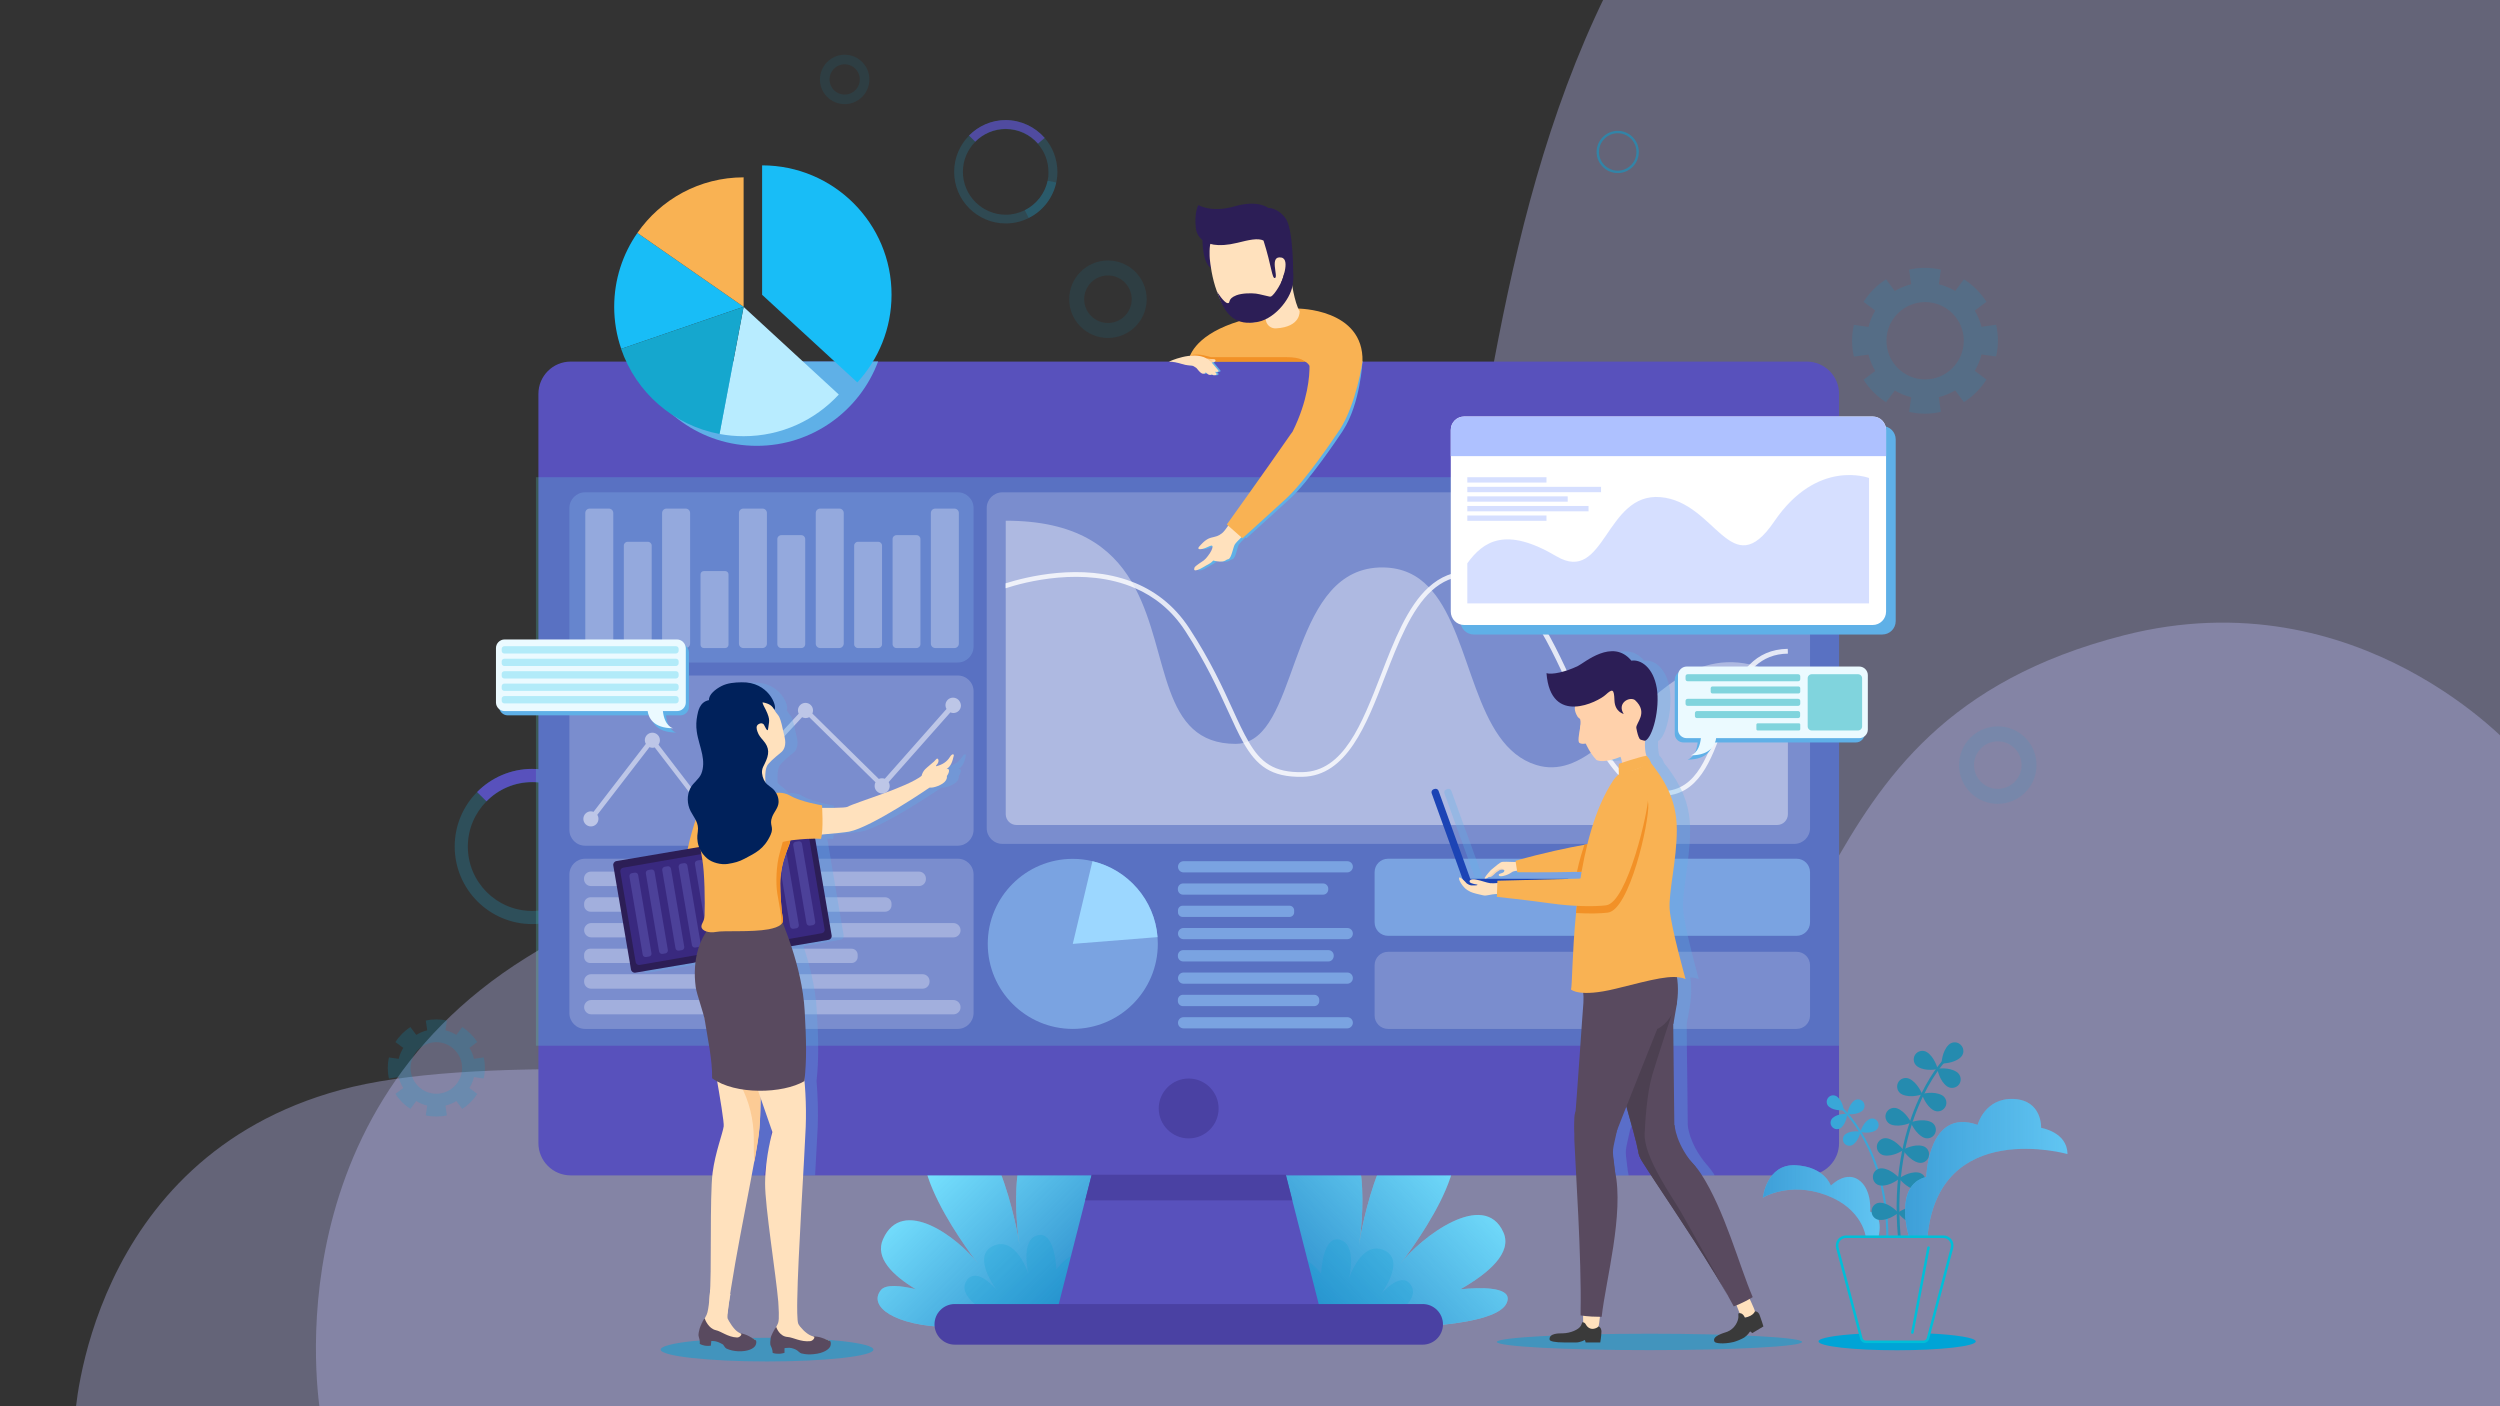 <?xml version="1.0" encoding="UTF-8"?> <!-- Generator: Adobe Illustrator 23.0.2, SVG Export Plug-In . SVG Version: 6.00 Build 0) --> <svg xmlns="http://www.w3.org/2000/svg" xmlns:xlink="http://www.w3.org/1999/xlink" id="Слой_1" x="0px" y="0px" width="1920px" height="1080px" viewBox="0 0 1920 1080" style="enable-background:new 0 0 1920 1080;" xml:space="preserve"><rect x="0" y="0" width="1920" height="1080" fill="#333333" stroke="none"/> <style type="text/css"> .st0{opacity:0.34;fill:#C4C3FC;} .st1{fill:#78E2FF;} .st2{fill:url(#SVGID_1_);} .st3{opacity:0.2;fill:#00A4D6;} .st4{fill:url(#SVGID_2_);} .st5{opacity:0.2;} .st6{fill:#18BDF7;} .st7{opacity:0.2;fill:#18BDF7;} .st8{fill:#5851BC;} .st9{opacity:0.8;} .st10{opacity:0.15;fill:#00A4D6;} .st11{opacity:0.1;fill:none;stroke:#00A4D6;stroke-width:7.359;stroke-miterlimit:10;} .st12{opacity:0.5;fill:none;stroke:#00A4D6;stroke-width:1.84;stroke-miterlimit:10;} .st13{opacity:0.1;fill:none;stroke:#00A4D6;stroke-width:11.507;stroke-miterlimit:10;} .st14{fill:#4A41A3;} .st15{opacity:0.2;fill:#60F4DF;} .st16{opacity:0.2;fill:#FFFFFF;} .st17{opacity:0.39;fill:#FFFFFF;} .st18{opacity:0.8;fill:#FFFFFF;} .st19{opacity:0.5;fill:#9CD7FF;} .st20{opacity:0.2;fill:#9CD7FF;} .st21{opacity:0.3;} .st22{fill:#FFFFFF;} .st23{opacity:0.5;fill:#FFFFFF;} .st24{opacity:0.3;fill:#FFFFFF;} .st25{fill:#9CD7FF;} .st26{fill:#5FB0E7;} .st27{opacity:0.5;fill:#00A4D6;} .st28{fill:#FFE1BD;} .st29{fill:#FCCB95;} .st30{fill:#594A5F;} .st31{fill:#F9B253;} .st32{fill:#2C1E56;} .st33{fill:#39297F;} .st34{fill:#4C4199;} .st35{fill:#F29127;} .st36{fill:#00215B;} .st37{opacity:0.3;fill:#5FB0E7;} .st38{opacity:0.5;} .st39{fill:#00A4D6;} .st40{fill:#3A3A3A;} .st41{fill:#4C4051;} .st42{fill:#F4D4B3;} .st43{fill:#1C44B5;} .st44{fill:#FFD1AB;} .st45{fill:#AEC1FF;} .st46{opacity:0.5;fill:#AEC1FF;} .st47{fill:#B8ECFF;} .st48{fill:#15A7CE;} .st49{fill:#EBFAFF;} .st50{fill:#B2EBF9;} .st51{fill:#80D4DD;} .st52{opacity:0.47;fill:url(#SVGID_3_);} .st53{fill:#61C5F2;} .st54{opacity:0.58;fill:url(#SVGID_4_);} .st55{fill:#39A7D8;} .st56{fill:#258BAF;} .st57{opacity:0.58;fill:url(#SVGID_5_);} .st58{fill:none;stroke:#00BFD8;stroke-width:1.952;stroke-miterlimit:10;} .st59{fill:none;stroke:#00BFD8;stroke-width:1.952;stroke-linecap:round;stroke-miterlimit:10;} </style> <path class="st0" d="M1931-206.1c0,0-279.7-250.4-570.8,26.5c-322.9,307.2-145.6,849.7-416.3,865s-366.9-57.9-540.1,50.3 c-201.1,125.6-157.1,353.9-157.1,353.9H1931V-206.1z"></path> <path class="st0" d="M1931,575.7c0,0-118.5-134.1-299.8-87.8c-272.6,69.6-198.5,301.6-399.5,349.1c-201.1,47.5-774.9-53.1-970,0 C66.6,889.9,57.5,1089.6,57.5,1089.6H1931L1931,575.7z"></path> <g> <path class="st1" d="M856.7,1017.1l-15.3-52c0,0,23.3-98.8-25.8-103.2c-46.6-4.2-34.1,84.8-32.6,94.3c-1.6-10-18.5-108.7-59-93.7 c-45.4,16.8,27.5,108.4,27.5,108.4c-16.3-21.1-58.5-52.4-73.3-19.3c-6.5,14.4,7.4,27.9,25.1,38.5c-11.3-2.7-22.9-4-26.7,0.6 c-10.4,12.8,10.9,27.7,52,28.5c14.9,0.3,22.4-2.8,26-6.8c0.5,0.2,0.8,0.3,0.8,0.3L856.7,1017.1z"></path> <linearGradient id="SVGID_1_" gradientUnits="userSpaceOnUse" x1="833.796" y1="1014.94" x2="713.597" y2="895.968"> <stop offset="0" style="stop-color:#2484C6"></stop> <stop offset="1" style="stop-color:#2484C6;stop-opacity:0"></stop> </linearGradient> <path class="st2" d="M856.7,1017.1l-15.3-52c0,0,23.3-98.8-25.8-103.2c-46.6-4.2-34.1,84.8-32.6,94.3c-1.6-10-18.5-108.7-59-93.7 c-45.4,16.8,27.5,108.4,27.5,108.4c-16.3-21.1-58.5-52.4-73.3-19.3c-6.5,14.4,7.4,27.9,25.1,38.5c-11.3-2.7-22.9-4-26.7,0.6 c-10.4,12.8,10.9,27.7,52,28.5c14.9,0.3,22.4-2.8,26-6.8c0.5,0.2,0.8,0.3,0.8,0.3L856.7,1017.1z"></path> <path class="st3" d="M781.3,1019.9c0,0-51-19.7-38.7-36.8c7.8-10.7,22.8,7.5,22.8,7.5s-19.7-25.8-2.7-33.7 c17.7-8.2,27.2,21.6,27.2,21.6s-6.6-26.1,6.9-29.8c13.5-3.7,14.5,26.1,14.5,26.1s17.4-23.5,27.8-4.8c9.4,17-19.2,50.8-19.2,50.8"></path> <path class="st1" d="M1157.9,997.9c0.9-9.4-20.2-9.4-36.4-7.7c21.5-12.2,40.2-28,33.1-43.8c-14.8-33.1-63.1,3.4-79.4,24.5 c0,0,72.9-91.5,27.5-108.4c-40.5-15-57.5,83.7-59,93.7c1.5-9.5,14-98.5-32.6-94.3c-49.1,4.4-41.1,155.2-41.1,155.2 S1154.8,1030.6,1157.9,997.9z"></path> <linearGradient id="SVGID_2_" gradientUnits="userSpaceOnUse" x1="987.653" y1="1019.675" x2="1128.702" y2="885.985"> <stop offset="0" style="stop-color:#2484C6"></stop> <stop offset="1" style="stop-color:#2484C6;stop-opacity:0"></stop> </linearGradient> <path class="st4" d="M1157.9,997.9c0.9-9.4-20.2-9.4-36.4-7.7c21.5-12.2,40.2-28,33.1-43.8c-14.8-33.1-63.1,3.4-79.4,24.5 c0,0,72.9-91.5,27.5-108.4c-40.5-15-57.5,83.7-59,93.7c1.5-9.5,14-98.5-32.6-94.3c-49.1,4.4-41.1,155.2-41.1,155.2 S1154.8,1030.6,1157.9,997.9z"></path> <path class="st3" d="M1044.6,1023.3c0,0,51-19.7,38.7-36.8c-7.8-10.7-22.8,7.5-22.8,7.5s19.7-25.8,2.7-33.7 c-17.7-8.2-27.2,21.6-27.2,21.6s6.6-26.1-6.9-29.8c-13.5-3.7-14.5,26.1-14.5,26.1s-17.4-23.5-27.8-4.8c-9.4,17,19.2,50.8,19.2,50.8 "></path> </g> <g> <g> <g class="st5"> <path class="st6" d="M453.6,611c-10.9-12.5-27-20.4-44.9-20.4c-16.6,0-31.6,6.8-42.4,17.8c-10.6,10.7-17.1,25.5-17.1,41.7 c0,32.9,26.7,59.6,59.5,59.6c9.5,0,18.6-2.3,26.6-6.3c16-8,27.9-22.9,31.7-40.8c0.9-4,1.3-8.2,1.3-12.4 C468.3,635.2,462.7,621.5,453.6,611z M457.1,660.5c-3.2,14.9-13,27.3-26.3,33.9c-6.6,3.3-14.1,5.2-22.1,5.2 c-27.3,0-49.4-22.2-49.4-49.4c0-13.5,5.4-25.7,14.2-34.6c9-9.1,21.4-14.8,35.2-14.8c14.9,0,28.2,6.6,37.2,17 c7.6,8.7,12.2,20.1,12.2,32.5C458.1,653.7,457.8,657.1,457.1,660.5z"></path> </g> <path class="st7" d="M466.9,662.6c-3.8,17.9-15.7,32.9-31.7,40.8l-4.5-9c13.3-6.6,23.1-19,26.3-33.9L466.9,662.6z"></path> <path class="st8" d="M453.6,611l-7.6,6.6c-9.1-10.4-22.4-17-37.2-17c-13.8,0-26.3,5.7-35.2,14.8l-7.2-7.1 c10.8-11,25.9-17.8,42.4-17.8C426.6,590.6,442.7,598.5,453.6,611z"></path> </g> <g class="st9"> <g class="st5"> <path class="st6" d="M802.3,105.9c-7.3-8.3-18-13.6-29.9-13.6c-11,0-21,4.5-28.2,11.9c-7,7.1-11.4,16.9-11.4,27.8 c0,21.9,17.8,39.6,39.6,39.6c6.4,0,12.4-1.5,17.7-4.2c10.6-5.3,18.5-15.3,21.1-27.2c0.6-2.7,0.9-5.4,0.9-8.3 C812,122,808.4,112.9,802.3,105.9z M804.6,138.8c-2.1,9.9-8.7,18.1-17.5,22.6c-4.4,2.2-9.4,3.5-14.7,3.5 c-18.1,0-32.9-14.8-32.9-32.9c0-9,3.6-17.1,9.4-23c6-6.1,14.3-9.8,23.4-9.8c9.9,0,18.8,4.4,24.8,11.3c5.1,5.8,8.1,13.3,8.1,21.6 C805.3,134.3,805.1,136.6,804.6,138.8z"></path> </g> <path class="st7" d="M811.2,140.2c-2.5,11.9-10.4,21.9-21.1,27.2l-3-6c8.8-4.4,15.4-12.7,17.5-22.6L811.2,140.2z"></path> <path class="st8" d="M802.3,105.9l-5.1,4.4c-6-6.9-14.9-11.3-24.8-11.3c-9.2,0-17.5,3.8-23.4,9.8l-4.8-4.7 c7.2-7.3,17.2-11.9,28.2-11.9C784.3,92.3,795,97.6,802.3,105.9z"></path> </g> <path class="st3" d="M360.5,804.8l6-4.5c-2.9-4.6-6.9-8.6-11.5-11.5l-4.5,6c-2.6-1.6-5.4-2.8-8.4-3.5l1.1-7.5 c-2.6-0.6-5.3-0.9-8.1-0.9c-2.8,0-5.5,0.3-8.1,0.9l1.1,7.5c-3,0.7-5.8,1.9-8.4,3.5l-4.5-6c-4.6,2.9-8.6,6.9-11.5,11.5l6,4.5 c-1.6,2.6-2.8,5.4-3.5,8.4l-7.5-1.1c-0.6,2.6-0.9,5.3-0.9,8.1c0,2.8,0.3,5.5,0.9,8.1l7.5-1.1c0.7,3,1.9,5.8,3.5,8.4l-6,4.5 c2.9,4.6,6.9,8.6,11.5,11.5l4.5-6c2.6,1.6,5.4,2.8,8.4,3.5l-1.1,7.5c2.6,0.6,5.3,0.9,8.1,0.9c2.8,0,5.5-0.3,8.1-0.9l-1.1-7.5 c3-0.7,5.8-1.9,8.4-3.5l4.5,6c4.6-2.9,8.6-6.9,11.5-11.5l-6-4.5c1.6-2.6,2.8-5.4,3.5-8.4l7.5,1.1c0.6-2.6,0.9-5.3,0.9-8.1 c0-2.8-0.3-5.5-0.9-8.1l-7.5,1.1C363.3,810.1,362.1,807.3,360.5,804.8z M335.1,840c-10.9,0-19.8-8.9-19.8-19.8 c0-10.9,8.9-19.8,19.8-19.8s19.8,8.9,19.8,19.8C354.9,831.1,346,840,335.1,840z"></path> <path class="st10" d="M1516.6,238.5l9-6.7c-4.4-7-10.3-12.8-17.3-17.3l-6.7,9c-3.9-2.3-8.1-4.1-12.6-5.2l1.6-11.2 c-3.9-0.9-8-1.4-12.2-1.4s-8.3,0.5-12.2,1.4l1.6,11.2c-4.5,1.1-8.7,2.9-12.6,5.2l-6.7-9c-7,4.4-12.8,10.3-17.3,17.3l9,6.7 c-2.3,3.9-4.1,8.1-5.2,12.6l-11.2-1.6c-0.9,3.9-1.4,8-1.4,12.2c0,4.2,0.5,8.3,1.4,12.2l11.2-1.6c1.1,4.5,2.9,8.7,5.2,12.6l-9,6.7 c4.4,7,10.3,12.8,17.3,17.3l6.7-9c3.9,2.3,8.1,4.1,12.6,5.2l-1.6,11.2c3.9,0.9,8,1.4,12.2,1.4s8.3-0.5,12.2-1.4L1489,305 c4.5-1.1,8.7-2.9,12.6-5.2l6.7,9c7-4.4,12.8-10.3,17.3-17.3l-9-6.7c2.3-3.9,4.1-8.1,5.2-12.6l11.2,1.6c0.9-3.9,1.4-8,1.4-12.2 c0-4.2-0.5-8.3-1.4-12.2l-11.2,1.6C1520.7,246.6,1518.9,242.4,1516.6,238.5z M1478.5,291.4c-16.4,0-29.7-13.3-29.7-29.7 c0-16.4,13.3-29.7,29.7-29.7s29.7,13.3,29.7,29.7C1508.1,278.1,1494.9,291.4,1478.5,291.4z"></path> <path class="st11" d="M664,61c0,8.5-6.9,15.3-15.3,15.3c-8.5,0-15.3-6.9-15.3-15.3s6.9-15.3,15.3-15.3C657.2,45.7,664,52.6,664,61z "></path> <path class="st12" d="M1257.7,116.7c0,8.5-6.9,15.3-15.3,15.3s-15.3-6.9-15.3-15.3s6.9-15.3,15.3-15.3S1257.7,108.2,1257.7,116.7z"></path> <circle class="st13" cx="850.9" cy="229.8" r="24"></circle> <path class="st13" d="M1558.3,587.6c0,13.2-10.7,24-24,24s-24-10.7-24-24c0-13.2,10.7-24,24-24S1558.3,574.3,1558.3,587.6z"></path> </g> <g> <g> <path class="st8" d="M1412.4,302.5v575.4c0,13.7-11.1,24.8-24.8,24.8H438.3c-13.7,0-24.8-11.1-24.8-24.8V302.5 c0-13.7,11.1-24.8,24.8-24.8h949.3C1401.3,277.7,1412.4,288.8,1412.4,302.5z"></path> <polygon class="st8" points="1014.6,1008.7 811.3,1008.7 833.4,921.9 838.4,902.2 848.1,864.1 977.8,864.1 987.5,902.2 992.5,921.9 "></polygon> <polygon class="st14" points="992.5,921.9 833.4,921.9 838.4,902.2 987.5,902.2 "></polygon> <path class="st14" d="M1092.6,1032.7H733.3c-8.6,0-15.6-7-15.6-15.6l0,0c0-8.6,7-15.6,15.6-15.6h359.3c8.6,0,15.6,7,15.6,15.6l0,0 C1108.2,1025.7,1101.2,1032.7,1092.6,1032.7z"></path> <rect x="411.6" y="366.5" class="st15" width="1000.8" height="436.6"></rect> <path class="st14" d="M912.9,874.3L912.9,874.3c-12.7,0-23-10.4-23-23l0,0c0-12.7,10.4-23,23-23l0,0c12.7,0,23,10.4,23,23l0,0 C935.9,864,925.6,874.3,912.9,874.3z"></path> </g> <g> <g> <path class="st16" d="M1378,648.1H769.9c-6.7,0-12.1-5.4-12.1-12.1V390.2c0-6.7,5.4-12.1,12.1-12.1H1378 c6.7,0,12.1,5.4,12.1,12.1v245.9C1390.1,642.7,1384.7,648.1,1378,648.1z"></path> <path class="st17" d="M1373.1,522.7v102.6c0,4.6-3.7,8.3-8.3,8.3H780.7c-4.6,0-8.3-3.7-8.3-8.3V399.9c53.9,0,80.8,20.2,96.6,46.7 c1,1.7,2,3.4,2.9,5.2c26.6,50.4,18.6,119.5,77.2,119.5c2.2,0,4.2-0.3,6.2-0.8c1.3-0.3,2.5-0.7,3.6-1.2 c39.4-16.6,33.3-134.4,103.4-133.5c15,0.2,26.2,5.9,35,15.1c0.8,0.9,1.7,1.8,2.5,2.8c31.4,36.8,31.8,118.9,80,133.8 c17.4,5.4,32.7-1.9,47.9-13.9c1-0.8,1.9-1.5,2.9-2.4c32-26.6,63.9-72.1,113.4-60.9c1.4,0.3,2.9,0.7,4.3,1.1 C1356,513.7,1364.3,517.3,1373.1,522.7z"></path> <path class="st18" d="M1373.1,502c-10.5,0.1-18.5,3.7-24.9,9.4c-11.9,10.6-18.3,28.6-24.6,46.2c-9.4,26.4-19.1,53.6-47.4,53.6 c-1.5,0-3.1-0.1-4.7-0.2c-18.4-1.8-32-16.8-44-37.4c-7.4-12.7-14.2-27.6-21.2-42.9c-19.6-42.9-39.8-87.4-77.2-88.4 c-0.4,0-0.8,0-1.3,0c-11.3,0-20.5,4.3-28.3,11.4c-15.8,14.4-25.8,40.3-35.7,65.7c-14.5,37.6-29.5,76.4-63.4,77.2 c-24.4,0.5-35.4-8.7-45.4-26.1c-3.8-6.8-7.5-14.8-11.7-24c-7.7-16.8-17.2-37.6-33-61.9c-10.6-16.3-24.1-26.6-38.6-32.9 c-39.1-17-85.1-4.6-99.4,0.1V448c15.4-4.9,58.4-15.9,96.6-1.4c16.7,6.3,32.4,17.4,44.6,36.1c16,24.5,25.6,45.5,33.3,62.4 c4.3,9.5,8.1,17.6,12,24.3c9.3,16.2,19.6,24.1,41.7,23.6c31.4-0.7,45.3-36.7,60.1-74.8c10-25.9,20.2-52.3,36.6-67.2 c8.7-7.9,19.1-12.6,32.2-12.3c39.7,1.1,60.4,46.5,80.4,90.6c6.8,14.9,13.5,29.5,20.7,42c11.5,19.9,24.4,34.4,41.4,36.1 c29.1,2.9,38.4-23.3,48.2-51c6.1-17.3,12.4-34.8,23.7-46.1c7.2-7.2,16.5-11.8,29.2-12L1373.1,502z"></path> </g> <g> <path class="st19" d="M1379.8,718.7H1066c-5.7,0-10.3-4.6-10.3-10.3v-38.6c0-5.7,4.6-10.3,10.3-10.3h313.8 c5.7,0,10.3,4.6,10.3,10.3v38.6C1390.1,714.1,1385.5,718.7,1379.8,718.7z"></path> <path class="st16" d="M1379.8,790.2H1066c-5.7,0-10.3-4.6-10.3-10.3v-38.6c0-5.7,4.6-10.3,10.3-10.3h313.8 c5.7,0,10.3,4.6,10.3,10.3V780C1390.1,785.6,1385.5,790.2,1379.8,790.2z"></path> </g> <g> <path class="st20" d="M735.5,508.8H449.4c-6.7,0-12.1-5.4-12.1-12.1V390.2c0-6.7,5.4-12.1,12.1-12.1h286.2 c6.7,0,12.1,5.4,12.1,12.1v106.5C747.6,503.4,742.2,508.8,735.5,508.8z"></path> <g class="st21"> <path class="st22" d="M703.9,497.7h-15.4c-1.7,0-3-1.4-3-3V414c0-1.7,1.4-3,3-3h15.4c1.7,0,3,1.4,3,3v80.7 C706.9,496.4,705.5,497.7,703.9,497.7z"></path> <path class="st22" d="M733,497.7h-14.7c-1.9,0-3.4-1.5-3.4-3.4V394c0-1.9,1.5-3.4,3.4-3.4H733c1.9,0,3.4,1.5,3.4,3.4v100.3 C736.4,496.2,734.9,497.7,733,497.7z"></path> <path class="st22" d="M467.6,497.7h-14.7c-1.9,0-3.4-1.5-3.4-3.4V394c0-1.9,1.5-3.4,3.4-3.4h14.7c1.9,0,3.4,1.5,3.4,3.4v100.3 C471,496.2,469.5,497.7,467.6,497.7z"></path> <path class="st22" d="M497.5,497.7H482c-1.6,0-2.9-1.3-2.9-2.9V419c0-1.6,1.3-2.9,2.9-2.9h15.6c1.6,0,2.9,1.3,2.9,2.9v75.8 C500.5,496.4,499.2,497.7,497.5,497.7z"></path> <path class="st22" d="M526.6,497.7h-14.7c-1.9,0-3.4-1.5-3.4-3.4V394c0-1.9,1.5-3.4,3.4-3.4h14.7c1.9,0,3.4,1.5,3.4,3.4v100.3 C530,496.2,528.5,497.7,526.6,497.7z"></path> <path class="st22" d="M557,497.7h-16.5c-1.4,0-2.5-1.1-2.5-2.5v-54.1c0-1.4,1.1-2.5,2.5-2.5H557c1.4,0,2.5,1.1,2.5,2.5v54.1 C559.5,496.6,558.3,497.7,557,497.7z"></path> <path class="st22" d="M585.6,497.7h-14.7c-1.9,0-3.4-1.5-3.4-3.4V394c0-1.9,1.5-3.4,3.4-3.4h14.7c1.9,0,3.4,1.5,3.4,3.4v100.3 C589,496.2,587.4,497.7,585.6,497.7z"></path> <path class="st22" d="M615.4,497.7H600c-1.7,0-3-1.4-3-3V414c0-1.7,1.4-3,3-3h15.4c1.7,0,3,1.4,3,3v80.7 C618.4,496.4,617.1,497.7,615.4,497.7z"></path> <path class="st22" d="M644.6,497.7h-14.7c-1.9,0-3.4-1.5-3.4-3.4V394c0-1.9,1.5-3.4,3.4-3.4h14.7c1.9,0,3.4,1.5,3.4,3.4v100.3 C647.9,496.2,646.4,497.7,644.6,497.7z"></path> <path class="st22" d="M674.5,497.7h-15.6c-1.6,0-2.9-1.3-2.9-2.9V419c0-1.6,1.3-2.9,2.9-2.9h15.6c1.6,0,2.9,1.3,2.9,2.9v75.8 C677.4,496.4,676.1,497.7,674.5,497.7z"></path> </g> </g> <g> <path class="st16" d="M735.5,649.5H449.4c-6.7,0-12.1-5.4-12.1-12.1V530.9c0-6.7,5.4-12.1,12.1-12.1h286.2 c6.7,0,12.1,5.4,12.1,12.1v106.5C747.6,644.1,742.2,649.5,735.5,649.5z"></path> <path class="st16" d="M735.5,790.2H449.4c-6.7,0-12.1-5.4-12.1-12.1V671.6c0-6.7,5.4-12.1,12.1-12.1h286.2 c6.7,0,12.1,5.4,12.1,12.1v106.5C747.6,784.8,742.2,790.2,735.5,790.2z"></path> <path class="st23" d="M731.9,535.8c-3.2,0-5.8,2.6-5.8,5.8c0,1.1,0.3,2,0.8,2.9l-47.4,53.6c-0.7-0.3-1.4-0.4-2.2-0.4 c-0.8,0-1.7,0.2-2.4,0.5l-51-50.2c0.3-0.7,0.5-1.5,0.5-2.4c0-3.2-2.6-5.8-5.8-5.8c-3.2,0-5.8,2.6-5.8,5.8c0,0.9,0.2,1.7,0.6,2.5 l-65.7,70.9c-0.9-0.7-2.1-1.1-3.3-1.1c-1,0-2,0.3-2.8,0.8l-35.9-46.8c0.7-1,1.1-2.1,1.1-3.4c0-3.2-2.6-5.8-5.8-5.8 c-3.2,0-5.8,2.6-5.8,5.8c0,1,0.3,2,0.8,2.8l-40.2,52.2c-0.6-0.2-1.3-0.4-2-0.4c-3.2,0-5.8,2.6-5.8,5.8c0,3.2,2.6,5.8,5.8,5.8 c3.2,0,5.8-2.6,5.8-5.8c0-1.2-0.3-2.2-0.9-3.1l40.1-52c0.7,0.3,1.5,0.5,2.3,0.5c0.6,0,1.2-0.1,1.7-0.3l36.4,47.4 c-0.3,0.7-0.5,1.5-0.5,2.3c0,3.2,2.6,5.8,5.8,5.8c3.2,0,5.8-2.6,5.8-5.8c0-0.6-0.1-1.2-0.3-1.7l66-71.2c0.8,0.4,1.7,0.7,2.7,0.7 c1,0,2-0.3,2.8-0.7l50.9,50c-0.5,0.8-0.7,1.8-0.7,2.8c0,3.2,2.6,5.8,5.8,5.8c3.2,0,5.8-2.6,5.8-5.8c0-1.1-0.3-2.1-0.8-3 l47.4-53.5c0.7,0.3,1.5,0.5,2.3,0.5c3.2,0,5.8-2.6,5.8-5.8C737.8,538.4,735.2,535.8,731.9,535.8z"></path> <path class="st24" d="M705.8,680.5h-252c-2.9,0-5.3-2.4-5.3-5.3v-0.5c0-2.9,2.4-5.3,5.3-5.3h252c2.9,0,5.3,2.4,5.3,5.3v0.5 C711.1,678.1,708.7,680.5,705.8,680.5z"></path> <path class="st24" d="M679.7,700.2H453.6c-2.8,0-5-2.2-5-5v-1.1c0-2.8,2.2-5,5-5h226.1c2.8,0,5,2.2,5,5v1.1 C684.7,698,682.5,700.2,679.7,700.2z"></path> <path class="st24" d="M732.3,719.9H454.1c-3,0-5.5-2.5-5.5-5.5l0,0c0-3,2.5-5.5,5.5-5.5h278.1c3,0,5.5,2.5,5.5,5.5l0,0 C737.8,717.4,735.3,719.9,732.3,719.9z"></path> <path class="st24" d="M654,739.6H453.3c-2.6,0-4.7-2.1-4.7-4.7v-1.6c0-2.6,2.1-4.7,4.7-4.7H654c2.6,0,4.7,2.1,4.7,4.7v1.6 C658.7,737.5,656.6,739.6,654,739.6z"></path> <path class="st24" d="M708.6,759.3H453.9c-2.9,0-5.3-2.4-5.3-5.3v-0.5c0-2.9,2.4-5.3,5.3-5.3h254.7c2.9,0,5.3,2.4,5.3,5.3v0.5 C713.9,756.9,711.5,759.3,708.6,759.3z"></path> <path class="st24" d="M732.3,779H454.1c-3,0-5.5-2.5-5.5-5.5l0,0c0-3,2.5-5.5,5.5-5.5h278.1c3,0,5.5,2.5,5.5,5.5l0,0 C737.8,776.5,735.3,779,732.3,779z"></path> </g> <g> <path class="st19" d="M889.2,724.9c0,36.1-29.3,65.3-65.3,65.3c-36.1,0-65.3-29.3-65.3-65.3c0-36.1,29.3-65.3,65.3-65.3 c5.2,0,10.2,0.6,15.1,1.8c27.2,6.4,47.8,29.8,50,58.4C889.1,721.4,889.2,723.2,889.2,724.9z"></path> <path class="st25" d="M889,719.7l-65.1,5.2l15.1-63.5C866.2,667.8,886.8,691.2,889,719.7z"></path> <path class="st19" d="M1034.7,670H909c-2.4,0-4.3-1.9-4.3-4.3l0,0c0-2.4,1.9-4.3,4.3-4.3h125.7c2.4,0,4.3,1.9,4.3,4.3l0,0 C1039,668,1037,670,1034.7,670z"></path> <path class="st19" d="M1016.1,687.1H908.6c-2.2,0-4-1.8-4-4v-0.6c0-2.2,1.8-4,4-4h107.5c2.2,0,4,1.8,4,4v0.6 C1020.1,685.3,1018.3,687.1,1016.1,687.1z"></path> <path class="st19" d="M990.4,704.2h-82.2c-1.9,0-3.5-1.6-3.5-3.5v-1.6c0-1.9,1.6-3.5,3.5-3.5h82.2c1.9,0,3.5,1.6,3.5,3.5v1.6 C993.9,702.6,992.3,704.2,990.4,704.2z"></path> <path class="st19" d="M1034.7,721.3H909c-2.4,0-4.3-1.9-4.3-4.3l0,0c0-2.4,1.9-4.3,4.3-4.3h125.7c2.4,0,4.3,1.9,4.3,4.3l0,0 C1039,719.4,1037,721.3,1034.7,721.3z"></path> <path class="st19" d="M1020.2,738.4H908.7c-2.2,0-4.1-1.8-4.1-4.1v-0.5c0-2.2,1.8-4.1,4.1-4.1h111.5c2.2,0,4.1,1.8,4.1,4.1v0.5 C1024.2,736.6,1022.4,738.4,1020.2,738.4z"></path> <path class="st19" d="M1034.7,755.5H909c-2.4,0-4.3-1.9-4.3-4.3l0,0c0-2.4,1.9-4.3,4.3-4.3h125.7c2.4,0,4.3,1.9,4.3,4.3l0,0 C1039,753.6,1037,755.5,1034.7,755.5z"></path> <path class="st19" d="M1009.3,772.7H908.5c-2.1,0-3.9-1.7-3.9-3.9v-0.9c0-2.1,1.7-3.9,3.9-3.9h100.8c2.1,0,3.9,1.7,3.9,3.9v0.9 C1013.2,770.9,1011.5,772.7,1009.3,772.7z"></path> <path class="st19" d="M1034.7,789.8H909c-2.4,0-4.3-1.9-4.3-4.3l0,0c0-2.4,1.9-4.3,4.3-4.3h125.7c2.4,0,4.3,1.9,4.3,4.3l0,0 C1039,787.8,1037,789.8,1034.7,789.8z"></path> </g> </g> </g> <g> <g class="st21"> <g> <path class="st26" d="M741.8,580.4c0.3-1.4-1.3-1.8-3,1c-2.4,3.9-6,6-10.6,7.1c-0.3-0.7,0.7-1,1.5-2.6c0.8-1.8,0.3-3.1-0.5-3.3 c-0.6-0.2-2,1.8-2.5,2.2c-1.8,1.5-3.6,3.1-5.4,4.6c-2,1.7-3,2.9-3.9,5.3c0,0.1-0.1,0.7-0.3,1.3c-12,9.1-51.5,20.5-56.8,23.8 c-1.3,0.8-9.6,1-19.7,0.9c0-1.3-0.1-2-0.1-2s-16.3-2.7-24.1-7.3c-4.6-2.7-9.2-2.5-11.1-2.2c-0.4-0.6-0.7-1.3-1.2-1.8 c-0.1-0.1-0.1-0.2-0.2-0.3c-2-2.3-4.9-3.5-6.7-6c-0.2-3-0.3-9.6,1.3-12.6c1.1-2.2,5.6-6.2,10.8-10.4c2.3-1.8,4.1-5.7,2.7-11.6 c-2-8.9-2.8-12.8-4-15.5c-0.9-1.9-2.5-3.2-3.4-4.8c-0.2-0.3-0.3-0.6-0.5-0.9c2.3-2.6-4.5-21.6-25.3-21.1 c-5.3,0.1-10.7,0.5-15.4,2.9c-4.7,2.4-9.9,6.6-9.6,10.8c-7.4,1.4-8.4,8.9-9,11.8c-0.8,4-1,8.1-0.4,12.2c0.8,6,3,11.7,4.2,17.7 c1,4.8,1.3,10.2-0.7,14.8c-1.8,4.4-6.2,6.8-8.5,11.1c-2.8,5.5-2.6,12.3,0.3,17.7c1.3,2.5,2.7,4.6,3.9,6.7 c-2,6.1-4.4,14.4-6.1,22.3l-54.7,9.3c-1.6,0.3-2.7,1.8-2.4,3.4l13.6,79.8c0.3,1.6,1.8,2.7,3.4,2.4l46.2-7.8 c-0.7,6-0.8,12.4,0.1,18.9c0.7,5.4,6.2,20.3,7,25.6c1.9,12.3,5.9,30.4,5.6,44.4c1.2,0.9,2.5,1.7,3.8,2.4 c2.9,16.9,5.4,32.3,5.1,34.6c-0.7,5.3-6.5,20.1-8.5,35.5c-0.1,0.6-0.1,1.3-0.2,2h30.3c2.1-11.1,3.8-20.9,4.9-28.4v0 c0.3-1.9,0.5-3.5,0.7-5.1c0-0.1,0-0.3,0.1-0.4c0.1-0.8,0.1-1.6,0.2-2.4c0.1-1.3,0.2-2.6,0.3-4c0-0.4,0-0.8,0.1-1.3 c0.1-1.1,0.1-2.3,0.1-3.6c0-0.3,0-0.7,0.1-1c0-1.5,0.1-3.1,0.1-4.7c0-0.5,0-1,0-1.5c0-1.3,0-2.5,0-3.8c0-0.6,0-1.2,0-1.8v-1.5 c5.1,14.7,9,26.1,9,26.1s-4.4,15.3-5.4,33.3h29c0.9-16.8,1.7-30.7,2-37.4c0.4-11.3,0.1-22.8-0.9-35c0,0,0,0,0,0 c1.8-16.9,1.5-30.4,0.2-53.9c-1-18.6-5.9-36.5-10.3-49.7l28.5-4.9c1.6-0.3,2.7-1.8,2.4-3.4l-12.6-74.2c3.1,0,4.4,0.2,4.4,0.2 c0.3-1,0.5-2.1,0.6-3.4c10.3-0.9,18.9-1.8,21-2.2c16.7-3.3,58.2-31.4,61.9-33.9c2.5,0.6,10.2-2.1,12.2-5.3 c0.7-1.1,1.1-2.3,0.9-3.5c1.2-1.4,3.2-6.3-0.3-5.3C739.9,588.3,740.8,584.6,741.8,580.4z"></path> </g> </g> <g> <g> <path class="st27" d="M670.8,1036.5c0,5-36.6,9.1-81.7,9.1c-45.1,0-81.7-4.1-81.7-9.1c0-5.1,36.6-9.1,81.7-9.1 C634.2,1027.3,670.8,1031.4,670.8,1036.5z"></path> </g> <g> <g> <path class="st28" d="M580.7,744.9l-38.9-31.3c0,0-9.1,22-1.9,45c3.6,11.3-0.2,19.4,1.7,24.8c1.8,5,15,76.4,14.2,81.6 c-0.7,5.3-6.5,20.1-8.5,35.5c-2.4,18.6-0.5,79-2.3,95c-1.8,16.1,13,18.4,13.7,13c5.8-46.5,22.5-119.1,24.5-142.3 C585.3,843.2,583.3,800.9,580.7,744.9z"></path> <g> <path class="st29" d="M581.9,790.6L566.2,829c7.3,11.6,11.6,25.5,12.5,39.6c0.5,7.3,0,14.7,0.4,22c0,0.5,0.1,1.1,0.3,1.6 c2-10.9,3.4-19.9,3.9-25.8c1.4-16.4,0.8-42.4-0.6-75.9C582.5,790.5,582.2,790.5,581.9,790.6z"></path> </g> <path class="st28" d="M561,993.8c0,0-3.1,16.9-2.1,19c1,2.1,4.6,8.3,8.2,10.4c3.7,2.3,12,4.9,12.7,5.9c0.7,1,0.8,2.5-0.4,3.4 c-3,2.4-8.2,3.7-11.6,3.2c-11.1-1.6-12.4-6.4-18.9-7.1c-1.1-0.1-3.1,1.6-6.3,0.1c-3.1-1.5-4.7-4.3-4.5-7c0.3-4.6,2.9-8.5,4.6-12 c1.8-3.5,2.7-19.2,2.7-19.2"></path> <path class="st30" d="M580.2,1033.3c0.8-1.4,0.9-3.5,0.2-4c-1.1-0.7-4.8-3.1-7-4c-2.2-0.9-5.6-1.7-4.4-1.1c1.2,0.6-0.9,3.1-3,3 c-7-0.3-12.2-4.8-16.2-5.6c-5.7-1.3-8.3-8-8.6-9.1c-1.1,0.7-3.4,6.2-3.9,7.9c-0.4,1.6-1.2,4.4-0.7,6c0.3,1.1,1.1,3.3,0.8,5.7 c0,0,1.1,0.8,4.1,1.4c1.9,0.3,4.4,0,4.4,0l0.4-3.6c0,0,1.6-0.1,3.5,0.3c2,0.4,5.3,2.2,5.5,2.4c0.8,0.9,1.5,2.6,2.6,3.1 c2.8,1.3,5.6,1.9,9.2,2.1C574.6,1038,578.9,1035.7,580.2,1033.3z"></path> </g> <g> <path class="st28" d="M636.7,1029.7c-0.8-0.9-9.7-2.2-13.8-3.9c-4-1.6-8.8-6.9-9.8-9.1c-1-2.2-0.9-13.6-0.8-18.4 c0.5-33,5.8-113.6,6.5-132.9c1.2-33.6-3.5-68.1-17-121.9l-48.4-36.4c0,0-13.2,25.2-8.5,49c2.8,13.9,14.3,15.9,16.3,21.2 c2,5.4,32,92.1,32,92.1s-5.5,18.9-5.6,39.5c-0.1,17.6,8.4,70.5,10.1,90.7c0.2,3.9,1,13.4-0.1,16.4c-1.4,3.7-5,8.1-4.7,12.7 c0.1,2.7,2.1,5.3,5.5,6.3c3.4,1,5.3-1,6.5-1c6.8-0.3,8.7,4.3,20.4,4.2c3.6,0,8.8-2.1,11.6-4.9 C637.7,1032.1,637.5,1030.6,636.7,1029.7z"></path> <path class="st30" d="M637.7,1033.9c0.6-1.5,0.5-3.6-0.3-4c-1.2-0.5-5.4-2.3-7.7-2.9c-2.4-0.6-6-0.9-4.7-0.4 c1.3,0.4-0.6,3.2-2.7,3.4c-7.2,0.8-13.2-2.9-17.4-3.2c-6.1-0.4-8.4-6.7-8.8-7.7c-1,0.9-4,6.7-4.2,8.4c-0.2,1.6-0.7,4.5,0,6 c0.5,1,1.5,3.1,1.5,5.5c0,0,1.3,0.7,4.5,0.7c2,0.1,4.6-0.7,4.6-0.7l0-3.6c0,0,1.6-0.3,3.7-0.3c2.1,0.1,4.7,1.1,6,2 c1,0.7,2.1,2,3.2,2.3c3.4,0.8,5.8,1,9.5,0.6C632.5,1039.3,636.6,1036.4,637.7,1033.9z"></path> </g> <g> <g> <path class="st28" d="M714,604.8c2.4,0.7,10.3-2,12.3-5.3c0.7-1,1.1-2.3,0.9-3.5c1.2-1.4,3.2-6.3-0.3-5.3 c3.7-2.4,4.6-6.2,5.6-10.3c0.3-1.4-1.3-1.8-3,1c-2.3,3.8-6,6-10.6,7.1c-0.3-0.8,0.7-1,1.5-2.6c0.8-1.8,0.3-3-0.5-3.3 c-0.6-0.2-2,1.8-2.5,2.2c-1.8,1.5-3.6,3-5.4,4.6c-2,1.7-3,2.9-3.9,5.3c-0.1,0.4-1.1,4.5,0.7,3.9"></path> </g> <path class="st28" d="M597.3,642.9c18-0.2,50.3-3.3,54.8-4.2c17.5-3.4,62.2-34.1,62.2-34.1s0.9-7.2-6-9.1 c-11.3,9.2-51.9,20.9-57.3,24.1c-3.5,2.1-60.3-0.2-60.3-0.2"></path> </g> <path class="st31" d="M537.3,620.7c0,0-7.7,20.7-10.2,37l18.5,2.9v-26.3"></path> <path class="st32" d="M636.3,721.8L488,747c-1.6,0.3-3.1-0.8-3.4-2.4L471,664.7c-0.3-1.6,0.8-3.1,2.4-3.4l148.3-25.2 c1.6-0.3,3.1,0.8,3.4,2.4l13.6,79.8C639,720,637.9,721.5,636.3,721.8z"></path> <path class="st33" d="M631.2,716.7l-140,24.4c-1.4,0.2-2.7-0.7-3-2.1l-11.8-69.6c-0.2-1.4,0.7-2.7,2.1-3l140-24.4 c1.4-0.2,2.7,0.7,3,2.1l11.8,69.6C633.6,715.1,632.6,716.4,631.2,716.7z"></path> <path class="st34" d="M498.5,734.6l-2.3,0.4c-1.2,0.2-2.4-0.6-2.6-1.8l-10.2-60c-0.2-1.2,0.6-2.4,1.8-2.6l2.3-0.4 c1.2-0.2,2.4,0.6,2.6,1.8l10.2,60C500.6,733.2,499.8,734.4,498.5,734.6z"></path> <path class="st34" d="M511.1,732.2l-2.3,0.4c-1.2,0.2-2.3-0.6-2.6-1.8l-10.2-60c-0.2-1.2,0.6-2.4,1.8-2.6l2.3-0.4 c1.2-0.2,2.4,0.6,2.6,1.8l10.2,60C513.1,730.8,512.3,731.9,511.1,732.2z"></path> <path class="st34" d="M523.7,729.7l-2.3,0.4c-1.2,0.2-2.4-0.6-2.6-1.8l-10.2-60c-0.2-1.2,0.6-2.3,1.8-2.6l2.3-0.4 c1.2-0.2,2.3,0.6,2.6,1.8l10.2,60C525.7,728.4,524.9,729.5,523.7,729.7z"></path> <path class="st34" d="M536.3,727.3l-2.3,0.4c-1.2,0.2-2.4-0.6-2.6-1.8l-10.2-60c-0.2-1.2,0.6-2.3,1.8-2.6l2.3-0.4 c1.2-0.2,2.4,0.6,2.6,1.8l10.2,60C538.3,726,537.5,727.1,536.3,727.3z"></path> <path class="st34" d="M548.8,724.9l-2.3,0.4c-1.2,0.2-2.3-0.6-2.6-1.8l-10.2-60c-0.2-1.2,0.6-2.4,1.8-2.6l2.3-0.4 c1.2-0.2,2.4,0.6,2.6,1.8l10.2,60C550.9,723.6,550,724.7,548.8,724.9z"></path> <path class="st34" d="M561.4,722.5l-2.3,0.4c-1.2,0.2-2.4-0.6-2.6-1.8l-10.2-60c-0.2-1.2,0.6-2.4,1.8-2.6l2.3-0.4 c1.2-0.2,2.3,0.6,2.6,1.8l10.2,60C563.4,721.2,562.6,722.3,561.4,722.5z"></path> <path class="st34" d="M574,720.1l-2.3,0.4c-1.2,0.2-2.4-0.6-2.6-1.8l-10.2-60c-0.2-1.2,0.6-2.4,1.8-2.6l2.3-0.4 c1.2-0.2,2.4,0.6,2.6,1.8l10.2,60C576,718.8,575.2,719.9,574,720.1z"></path> <path class="st34" d="M586.5,717.7l-2.3,0.4c-1.2,0.2-2.3-0.6-2.6-1.8l-10.2-60c-0.2-1.2,0.6-2.3,1.8-2.6l2.3-0.4 c1.2-0.2,2.4,0.6,2.6,1.8l10.2,60C588.6,716.4,587.8,717.5,586.5,717.7z"></path> <path class="st34" d="M599.1,715.3l-2.3,0.4c-1.2,0.2-2.4-0.6-2.6-1.8l-10.2-60c-0.2-1.2,0.6-2.4,1.8-2.6l2.3-0.4 c1.2-0.2,2.3,0.6,2.6,1.8l10.2,60C601.1,713.9,600.3,715.1,599.1,715.3z"></path> <path class="st34" d="M611.7,712.9l-2.3,0.4c-1.2,0.2-2.4-0.6-2.6-1.8l-10.2-60c-0.2-1.2,0.6-2.4,1.8-2.6l2.3-0.4 c1.2-0.2,2.4,0.6,2.6,1.8l10.2,60C613.7,711.5,612.9,712.7,611.7,712.9z"></path> <path class="st34" d="M624.3,710.5l-2.3,0.4c-1.2,0.2-2.3-0.6-2.6-1.8l-10.2-60c-0.2-1.2,0.6-2.4,1.8-2.6l2.3-0.4 c1.2-0.2,2.4,0.6,2.6,1.8l10.2,60C626.3,709.1,625.5,710.3,624.3,710.5z"></path> <g> <path class="st30" d="M550.1,706.9c-13.4,11.5-18.5,30.7-15.8,51.1c0.7,5.4,6.2,20.3,7,25.7c1.9,12.3,5.9,30.4,5.6,44.4 c17.9,13,54.4,11.9,70.9,2.2c1.8-16.9,1.5-30.4,0.2-53.9c-2-35.4-17.8-68.5-18.1-71.4"></path> </g> <g> <path class="st31" d="M599.5,673.1c-0.7,6.3,0,16.1,0.9,26.9c0.2,1.8,1,5.2,0.9,7.1c-0.1,1.1-0.6,2-1.4,2.8 c-1.9,1.9-5.6,3-9.7,3.8c-13.3,2.4-34.3,0.8-40.2,2c-5.6,1.1-11.3-0.8-11.3-4.2c0-2.4,2.2-3.7,2.4-8.3 c0.4-10.2,0.1-33.3-1.8-43.6c-3.9-21.7-5-34.5-2.3-58.7l40.6-11.5c3.1,0.5,1.8,10,4.9,10.6c2.3,0.4,15.1,12.6,18.8,27 c2.2,3.7,3.8,6.8,4.7,9.4c1.8,4.8,1.6,8.4,0,12.8C602.7,657.4,600.5,663.5,599.5,673.1z"></path> </g> <path class="st35" d="M599.5,673.1c-0.7,6.3,0,16.1,0.9,26.9c0.2,1.8,1,5.2,0.9,7.1c-0.1,1.1-0.6,2-1.4,2.8v0 c1.2-2.7-1.7-16-2.9-23.5c-1.3-7.5-0.9-22,1.8-31.2c2.6-9.2,3.6-13.5,3.6-13.5s2.1-3.1,3.5-5.5c1.8,4.8,1.6,8.4,0,12.8 C602.7,657.4,600.5,663.5,599.5,673.1z"></path> <path class="st31" d="M595.1,609.1c0,0,6.1-1.4,12,2.1c7.8,4.6,24.2,7.3,24.2,7.3s1.3,18.7-0.8,25.8c0,0-5.4-0.9-21.5,0.9 c-16.6,1.8-38.8,12.8-38.8,12.8"></path> <path class="st28" d="M595.2,546c-4-7.6-10.3-18.4-25.4-16.9c-15.1,1.5-28,11-27.8,22.3c0.2,11.3,7.8,24.9,10.8,32.7 c2.9,7.8,1.7,19.4,1.7,19.4l33.4-1.2c0,0-0.9-10.2,1.2-14.1c1.1-2.2,5.6-6.2,10.8-10.4c2.3-1.8,4.1-5.7,2.7-11.6 c-2-8.9-2.8-12.8-4.1-15.5C597.7,549,596.1,547.7,595.2,546z"></path> <g> <path class="st36" d="M594.6,606.9c-2-2.4-5.1-3.6-6.9-6.2c-1.7-2.4-2.8-6.1-2.4-9.1c0.2-1.8,1.2-3.5,2-5.1 c3.6-7.3,3.9-12.1-1.3-18c-1.7-1.9-3.4-4-4.2-6.4c-0.8-2.2-1.4-4.6,0.7-5.9c1.5-0.9,2.7-1,3.9,0c0.8,0.7,3.2,7.7,3.6,2.9 c0.4-4.6,2.1-5.8-1.9-14c-0.5-1-2.7-4.8-2.4-5.7c5.2,1,7,2.4,9.1,5.7c2.3-2.6-4.5-21.6-25.3-21.1c-5.3,0.1-10.7,0.5-15.4,2.9 c-4.7,2.4-9.9,6.6-9.6,10.8c-7.4,1.4-8.4,9-9,11.8c-0.8,4-1,8.1-0.4,12.2c0.8,6,3,11.7,4.2,17.7c1,4.8,1.2,10.2-0.7,14.8 c-1.8,4.4-6.2,6.8-8.4,11.1c-2.8,5.5-2.6,12.2,0.2,17.7c2.9,5.5,6.5,9,5.5,15.7c-0.3,2.2-2.3,12.3,7.1,20.5 c3.8,3.4,11,5.1,15.9,4.3c5-0.8,8.7-1.7,13.1-4.1c7.8-4.2,14.7-7,19.8-18.2c2.9-6.4-1.3-7.3,1.2-13.8c1.4-3.7,4.5-6.7,4.9-10.7 c0.3-3.4-0.9-6.8-3-9.4C594.8,607.1,594.7,607,594.6,606.9z"></path> </g> </g> </g> </g> <g> <path class="st37" d="M1316,901.2c-1.1-1.7-2.3-3.2-3.5-4.7c0,0,0,0,0,0c0,0-0.1-0.1-0.1-0.2c-0.7-0.8-1.4-1.7-2.2-2.5 c-13.2-15.9-14-29.5-14-29.8c-0.2-18.1-0.4-43.2-0.7-60.9c0-5-0.1-9.4-0.1-12.9c0-1.5,0-2.8,0-3.9c0,0,0.2-1.4,0.6-3.3 c0.3-1.9,0.7-4.2,1.1-6.1c0.4-2,0.8-4.2,1.1-6.7c0,0,0,0,0,0v0c0.7-5.6,1.1-12.4-0.1-19.6c2.4,0.2,4.6,0.6,6.6,1.4 c0,0-2.7-9.5-5.5-20.8c-1-4-2-8.2-3-12.4c-1.8-8-3.3-15.6-3.6-20.3c-0.6-9.5,2.1-23.4,3.9-38.9c0.4-3.7,0.8-7.5,1.1-11.4 c0.3-3.7,0.4-7.4,0.4-11.1c0-1.1,0-2.3-0.1-3.4c-0.4-9.9-2.7-18.4-6-25.8c-0.5-1.1-1-2.2-1.6-3.3c-3.5-6.9-7.8-13-12.3-18.6 c-1.4-4-3.6-5.6-3.6-5.6c-1.5-4.8-1-11.3-1-11.3c5.7-2.4,11.5-24.5,8.9-40.5c-0.1-1-0.3-1.9-0.6-2.8c-3.3-14-12.3-19.5-18.9-18.3 c-14.4-17.5-36.1,1.7-41.1,4c-6.2,3-12.7,5-17.6,5.6c-1.5,0.2-2.8,0.3-3.9,0.2c-1,0-1.8-0.1-2.5-0.4c1.1,14.8,6.6,21.8,13.5,24.4 c1.5,0.6,3.1,1,4.6,1.1c1.3,0.1,2.5,0.2,3.8,0.1c-0.3,1.2-0.5,4,2.2,8.1c0.3,0.5,1.7,1.3,1.8,1.9c0.6,2.1,0.1,4.3,0,6.1 c0,0.2,0,0.3,0,0.5c-0.3,1.5-0.7,3.6-1,5.6c-0.1,1.1-0.2,2.3-0.2,3.2c0,0.8,0.1,1.4,0.2,1.8c0.4,1.2,2,1.5,3.6,1.4 c0.6,0,1.2-0.1,1.8-0.1c0.3,0.5,0.5,1,0.7,1.5c2.1,4.2,4.5,7.9,7.5,11.1c0.8,0.3,1.7,0.6,2.7,0.7c4.2,0.5,9.8-0.9,15.6-3.2 c0.6,1.7,1,3.2,1.2,4.5c-1.5,0.5-2.4,0.8-2.4,0.8c-0.3,2.5,0,8.2,0,8.2c-1,0.9-1.9,1.8-2.7,2.7c-0.6,0.6-1,1.2-1.5,1.8 c-0.3,0.4-0.5,0.8-0.7,1.2c-6.2,9.5-11.1,20.9-15,33.1c-1.5,4.7-2.9,9.6-4.1,14.5c0,0.1,0,0.1-0.1,0.2c-0.7,0.1-1.5,0.3-2.3,0.4 c-10.3,1.8-28.4,5.5-47.4,10.8l-5.4,1.5l0.1,0.9c-2.9,0-7.6-0.4-10.3-0.1c-1.8,0.1-5.4,3.6-8.9,6.4c-2.8,3.2-5.3,6.1-4.6,6.5 c0.1,0.1,0.3,0.1,0.4,0.1c0.7,0,1.6-0.6,2.6-1.5c0.3,0.1,0.8,0.2,1.5,0c1.4-0.4,3.4-2.9,4.4-3.6c0.4-0.3,1.5-1,2.6-1.7 c1-0.2,2.3-0.3,3.3,0.1c0.3,0.7-0.1,1.5-0.8,2c-0.9,0.6-3.1,0.8-3.3,1.5c-0.2,0.6,0,1.8,3.1,1.2c3.1-0.6,5.4-1.9,6.5-2.6 c1-0.8,2.1-1.1,4.4-1.4l0.2,1.2c0,0,23.6,0.2,45.8-0.3c1.2,0,2.4-0.1,3.6-0.1c-0.3,1.7-0.6,3.5-0.9,5.2c-0.4,0.1-0.9,0.1-1.4,0.1 l-8.1,0.2c-0.2-0.1-0.4-0.1-0.6-0.1h-74.7l-5.5-15.3l-4.1-11.4l-5.3-14.5l-9.5-26.3c-0.4-1.2-1.8-1.8-2.9-1.4l-1,0.4 c-1.2,0.4-1.8,1.8-1.4,3l8.8,24.4l5.3,14.5l4.1,11.4l5.6,15.5c-1.8-1.5-2.8-1.7-2.5-0.1c0.3,2.1,2.6,5,2.6,5c1.8,2.1,2.1,2.9,6,4.9 c2,1.1,6.9,2.1,9.7,2.7c1.3,0.3,2.6,0.2,3.8-0.1c1.5-0.4,3.9-0.8,6.9-0.9l-0.1,2.4c0,0,24.4,2.6,41.3,5c7,1,13.8,1.6,20.1,1.9 c-0.2,1.8-0.4,3.6-0.6,5.3c-0.6,6.1-1.1,12-1.5,17.6c-0.3,4.4-0.6,8.5-0.8,12.4c-0.8,16.2-1,27.4-1.7,28.8c0,0,2.1,2.1,9.4,2.6 c0.1,1.5,0.2,3,0.3,4.5c0,0,0,0,0,0c-0.3,2.3-0.9,11.4-1.7,23.2c-0.3,4-0.6,8.4-0.9,12.9c-1.3,18.6-2.8,39.6-3.7,51.1 c-0.6,1.3-0.9,3.2-0.8,5.7c0,1.3,0,14.2,0,15.8c0.3,6,0.8,15.5,1.4,27h30.5c-0.2-1.1-0.4-2.2-0.6-3.3c-0.1-0.4-0.1-0.8-0.2-1.2 c0-0.7-0.1-1.5-0.3-2.5c-1.7-14.2-1.7-10.1,2.2-28.1c2-5.2,4.5-11.4,7.1-18c4.2,14.9,7.7,27.6,9.2,35.1c0,0.1,0,0.1,0,0.2 c0.1,0.4,0.1,0.8,0.2,1.1c0.1,0.5,0.3,1.1,0.6,1.8c0.1,0.2,0.2,0.4,0.3,0.6c0.4,1.1,1,2.2,1.8,3.5c0,0.1,0.1,0.1,0.1,0.2 c1.7,2.8,4,6.3,6.8,10.5h38.8C1316.6,902.2,1316.4,901.7,1316,901.2z"></path> </g> <g> <g class="st38"> <path class="st39" d="M1149.6,1030.6c0,3.5,52.5,6.3,117.2,6.3c64.7,0,117.2-2.8,117.2-6.3c0-3.5-52.5-6.3-117.2-6.3 C1202.1,1024.3,1149.6,1027.2,1149.6,1030.6z"></path> </g> <g> <path class="st28" d="M1216,997.9c0,0-0.6,16.6,0.2,20.4c0.7,3,10,3.3,11.1,1.7c1.1-1.6,2.6-20.8,2.6-20.8"></path> <path class="st40" d="M1229.9,1022.6c0,3.2-0.9,8.4-0.9,8.4h-11.2l-0.6-1.9c0,0-3.6,1.9-6.5,1.9h-9.5c-6.9,0-10.9-0.9-11.1-2.1 c-0.7-5.1,7.6-4.9,9.7-4.9c6.2,0,12.9-2.9,14.4-6c1.1-2.3,0.6-2.9,1.9-2.4c0,0,1.2,0.2,1.9,1.7c1.2,2.2,3.4,3.6,5.9,3.2 c1.4-0.2,2.8-0.8,3.8-1.8C1227.7,1018.6,1229.9,1019.5,1229.9,1022.6z"></path> </g> <g> <path class="st28" d="M1332.7,999.9c0,0,3.1,8.3,4.4,11c1.3,2.8,10.5-0.6,10.9-2.5c0.5-1.9-6.9-16.1-6.9-16.1"></path> <path class="st40" d="M1351.4,1010c1.2,3,2.9,8.7,2.9,8.7l-8.5,5.1l-1.7-1.3c0,0-1.9,3-4.5,4.7c-1.9,1.2-6.2,3-8.4,3.5 c-7.8,1.8-13.8,0.9-14.4-0.2c-2.6-4.5,7.7-6.9,9.7-7.7c5.8-2.3,8.4-7.9,8.6-11.3c0.1-2.5-0.5-2.9,0.8-3c0,0,2.6-0.4,4.2,3.5 c0.1,0,6.1-1.1,7.7-4.9C1347.9,1007,1350.3,1007,1351.4,1010z"></path> </g> <g> <path class="st30" d="M1285.2,786.3c0,0,0.9-5.7,1.6-9.4c2.3-11.8,5.9-35.4-13.4-54c0,0-22.7,10.2-40.9,11.4 c-14.3,1-17.6,0-17.6,0s-0.9,19.3,4.8,67.8L1285.2,786.3z"></path> <g> <path class="st30" d="M1346.1,996.2c-8.9,5.3-14.6,7.1-14.6,7.1l-1.3-2.4c-0.9-1.7-1.9-3.5-2.9-5.3l0,0c0,0-0.1-0.1-0.1-0.3 c-3.2-5.7-6.8-11.7-10.5-17.8c0,0,0,0,0,0c0,0,0-0.1-0.1-0.1c-20.2-33.1-46-70.4-55.1-85.1c0-0.1-0.1-0.1-0.1-0.2 c-0.8-1.2-1.3-2.4-1.8-3.5c-0.1-0.2-0.2-0.4-0.3-0.6c-0.3-0.7-0.5-1.4-0.6-1.9c-0.1-0.4-0.1-0.7-0.2-1.1c0,0,0-0.1,0-0.2 c-0.4-2.8,0.4-5,1.9-6.6c0.3-0.4,0.7-0.7,1.2-1.1c4.9-3.6,14.9-2.8,23,3c0.4,0.3,0.8,0.6,1.3,0.9c0.2,0.1,0.4,0.3,0.7,0.5 c6.8,5,14.1,11.4,19.6,19.7C1324.6,929.4,1335.7,972.1,1346.1,996.2z"></path> <path class="st30" d="M1286.3,884.4c0.3,15.5-5.4,19.1-11.7,17.5c-1.1-0.3-2.1-0.7-3.2-1.2c-4.2-2-8.3-5.9-10.6-9.4 c0-0.1-0.1-0.1-0.1-0.2c-0.5-0.7-1-1.7-1.4-2.6c-0.1-0.2-0.2-0.4-0.3-0.6c-0.3-0.7-0.5-1.4-0.6-1.9c-0.1-0.4-0.1-0.7-0.2-1.1 c0,0,0-0.1,0-0.2c-1.5-7.7-5.2-21-9.6-36.5c-2.5-8.8-5.2-18.2-8-27.7c-8.3-28.6-16.1-56.7-15.9-64.9c0.8-29.5,35.1-6,51.5,5.5 c6.9,4.9,8.7,13.3,8.8,21.1c0.1,7.3,0.8,79.2,1.1,99.2c0,0.5,0,1,0,1.4C1286.3,883.5,1286.3,884,1286.3,884.4z"></path> <path class="st30" d="M1286.1,864c0,0,0.7,15.3,16.4,32.5c0,0-22.6-6.8-23.8-8.1c-1.2-1.3-7-15.7-6.8-17.4 C1271.9,869.4,1286.1,864,1286.1,864z"></path> </g> <path class="st41" d="M1327,995.3c-3.2-5.7-6.8-11.7-10.5-17.8c0,0,0,0,0,0c0,0,0-0.1-0.1-0.1c-20.2-33.1-46-70.4-55.1-85.1 c0-0.1-0.1-0.1-0.1-0.2c-0.8-1.2-1.3-2.4-1.8-3.5c-0.1-0.2-0.2-0.4-0.3-0.6c-0.3-0.7-0.5-1.4-0.6-1.9c-0.1-0.4-0.1-0.7-0.2-1.1 c0,0,0-0.1,0-0.2c-1.5-7.7-5.2-21-9.6-36.5l25.8-69.3h9.4c0,0-10.6,32-14.9,46.4c-4.3,14.4-5.5,36.9-5.9,45.2 c-0.8,18.1,21.4,48.9,27.8,60.1C1297.8,942.7,1324.7,990.7,1327,995.3z"></path> <path class="st30" d="M1230.1,1011.3c-0.5,0-0.9,0-1.3,0c-9.5,0-14.9-1.1-14.9-1.1l0-2.7c0.8-41.8-3.9-110.2-4.8-131.8 c-0.1-1.5,0-14.5,0-15.8c-0.4-18.6,18.2-2,25,12.5c1.6,3.4,2.9,7.2,3.8,11.2c1.2,4.9,1.2,10.3,2.4,15.8 C1247.5,932,1233,984.3,1230.1,1011.3z"></path> <path class="st30" d="M1274.4,786.2c-0.1,0.4-30.8,76.7-36.8,93.2l0,0c-0.9,2.3-3.7,4.2-7.3,5.1c-8.3,2-20.5-1.3-21.1-17.8 c-0.1-1.8,0-3.8,0.2-5.9c1.4-13.3,6.2-86.8,6.9-93.9c0.7-7.1,2.3-17.4,6.1-18.6C1241.2,742.4,1279.9,759.7,1274.4,786.2z"></path> <path class="st30" d="M1242.3,866.3c-4.2,19.5-4.2,14.8-2.4,29.4c1.7,14.2-4.6-12.4-4.6-12.4l3.9-9.9L1242.3,866.3z"></path> </g> <path class="st42" d="M1156.8,665.3c0,0-4.2-0.7-4.6-0.3c-0.4,0.3-1.6,1-1.6,1v0.8c-0.2,0-0.3,0-0.3,0c-0.2,0.1-3.1,2-3.4,2.2 c-0.3,0.2-3.8,4.3-3.8,4.3s0.6,0.5,1.9,0.1c1.3-0.4,3.4-2.9,4.4-3.6c0.4-0.3,1.5-1,2.6-1.7c1.4-0.3,3.4-0.4,4.4,0.7 C1158,670.5,1156.8,665.3,1156.8,665.3z"></path> <path class="st28" d="M1175.9,659c0,0-7.5,2.4-9.8,2.9c-2.3,0.4-8.8-0.3-12.3,0c-1.8,0.2-5.4,3.6-8.9,6.4c-2.8,3.2-5.3,6.1-4.6,6.5 c1.6,1,5.5-4,8.8-6.3c2.5-1.8,4.5-1.7,5.6-0.9c1.1,0.8,0.6,1.9-0.3,2.5c-1,0.6-3.1,0.9-3.3,1.5c-0.2,0.6,0,1.8,3.1,1.2 c3.1-0.6,5.4-1.9,6.5-2.7c1-0.8,2.1-1.1,4.4-1.4c2.3-0.3,13.8-2.3,13.8-2.3"></path> <path class="st31" d="M1224.9,647.4l-2.4,19.8l-0.3,2c-0.7,0-1.3,0-1.9,0.1c-3,0.1-6.1,0.2-9.2,0.3c-22.2,0.5-45.8,0.3-45.8,0.3 l-1.4-8.8c21-6.1,41.6-10.3,52.9-12.3C1221.9,647.9,1224.9,647.4,1224.9,647.4z"></path> <g> <path class="st43" d="M1127.8,678l-0.9,0.3c-1.2,0.4-2.5-0.2-3-1.4l-24.4-67.7c-0.4-1.2,0.2-2.5,1.4-3l0.9-0.3 c1.2-0.4,2.5,0.2,3,1.4l24.4,67.7C1129.6,676.2,1129,677.6,1127.8,678z"></path> <path class="st43" d="M1203.8,680.7h-76.9c-1.5,0-2.7-1.2-2.7-2.7v-0.4c0-1.5,1.2-2.7,2.7-2.7h76.9c1.5,0,2.7,1.2,2.7,2.7v0.4 C1206.5,679.5,1205.3,680.7,1203.8,680.7z"></path> </g> <path class="st35" d="M1224.9,647.4l-2.4,19.8c-0.7,0.6-1.4,1.3-2.2,2.1c-3,0.1-6.1,0.2-9.2,0.3c1.6-8.2,4.7-17.8,5.7-20.9 C1221.9,647.9,1224.9,647.4,1224.9,647.4z"></path> <path class="st31" d="M1294.5,751.9c-10.1-4.1-25.1,0.4-53.5,7.4c-28.4,7-34.5,0.6-34.5,0.6c1-2.1,0.8-27.4,3.9-58.7 c0.7-6.7,1.5-13.7,2.5-20.9c4.3-29,11.9-59.7,26.1-81c7.1-10.5,27.1-15.6,27.1-15.6c10.9,13.4,21.7,29.3,21.7,53.3 c0,24-6.4,47.5-5.5,61.4C1283.4,712.3,1294.5,751.9,1294.5,751.9z"></path> <path class="st35" d="M1234.8,700.9c-5.7,0.7-14.4,0.9-24.4,0.3c0.7-6.7,1.5-13.7,2.5-20.9l0.9,0c5.3-0.1,9.8-3.7,11.2-8.8 c1.9-7.1,5.1-18.5,9.9-33.4c8.5-26.7,17.4-27.7,17.4-27.7s13-6.7,13.6,7.5C1266.5,631.8,1251.5,698.8,1234.8,700.9z"></path> <path class="st30" d="M1272.8,790.2c0,0,9.7-3.5,15.2-20.1l-6-10.5l-12.7,5.9c0,0-2.2,11.5-1.7,12 C1268,778.1,1272.8,790.2,1272.8,790.2z"></path> <path class="st28" d="M1154.8,684.9l-0.9-7.1c0,0-6.4,0.8-9.4,0.5c-3-0.4-6.6-2-11-2.8c-4.4-0.8-5.3,0.9-4.7,2 c0.8,1.2,5.8,1.9,5.8,1.9s0.7,0.6-2,0.6h-2.8c-1.3-0.2-3.2-1.4-3.3-1.5c-0.5-0.5-1-1-1.5-1.6c-2.9-3-4.7-4-4.4-1.9 c0.3,2.1,2.6,5,2.6,5c1.8,2.1,2.2,2.9,6.1,4.9c2,1,6.9,2.1,9.7,2.7c1.3,0.3,2.6,0.2,3.8-0.1c1.7-0.4,4.6-0.9,8.3-1 c2.4,0.1,3.9,0.1,3.9,0.1C1160.4,687,1157.5,685.8,1154.8,684.9z"></path> <path class="st31" d="M1251,604.9c0,0-8.9,1-17.4,27.7c-4.8,14.9-8,26.3-9.9,33.4c-1.4,5.1-5.9,8.7-11.2,8.8l-62.5,1.6l-0.4,12.4 c0,0,24.4,2.6,41.3,5c16.9,2.4,33.5,2.6,42.5,1.5c16.7-2,33.1-75.3,32.3-82.8C1264.4,600.9,1251,604.9,1251,604.9z"></path> <path class="st44" d="M1209.8,541.9c0,0-1.6,3.2,1.9,8.7c0.3,0.5,1.7,1.2,1.9,1.9c0.6,2.3,0,4.7-0.1,6.6 c2.7,9.5,6.7,18.4,12.6,24.6c6,2.7,17.8-1.5,27.8-6.8c2.1-0.2,13.9-6,12.2-22.7c-1.7-16.7-14.8-32.1-15.7-32.4 c-0.9-0.4-26.7,4.4-27.8,4.6C1221.7,526.6,1209.8,541.9,1209.8,541.9z"></path> <path class="st32" d="M1247,548.3c0,0-6.8-1.5-7.1-10.4c-0.3-8.9-1.4-9.2-6.9-4.2c-5.4,5-42.1,24.4-45.3-16.7 c4.1,1.3,14.4-0.8,24.1-5.5c5-2.4,26.7-21.6,41.1-4.1c7.1-1.2,16.8,5.1,19.5,21c2.6,16-3.2,38.1-8.9,40.5c-3.7,1.5-5.4-2.2-6.8-9.8 c-0.6-3.9,9.7-11.6-1.1-21.5C1251.1,534.7,1241.7,540.2,1247,548.3z"></path> <path class="st44" d="M1263.4,569c0,0-1,11.5,3.3,15.1c-6.6,7.9-21.3,9.1-21.3,9.1s3.4-5.4-4.2-19.4 C1233.6,559.8,1263.4,569,1263.4,569z"></path> <path class="st31" d="M1243.3,594.8c0,0-0.3-5.7,0-8.2c0,0,14.2-4.9,21.1-6.2c0,0,2.2,1.5,3.6,5.6 C1268,585.9,1253.6,593.1,1243.3,594.8z"></path> <path class="st44" d="M1214,556.7c0,0-2.4,10.6-1.5,13.1c0.9,2.6,7.2,0.9,7.2,0.9L1214,556.7z"></path> </g> <g> <g> <path class="st26" d="M1445.6,487.3h-313.7c-5.7,0-10.3-4.6-10.3-10.3V337.5c0-5.7,4.6-10.3,10.3-10.3h313.7 c5.7,0,10.3,4.6,10.3,10.3V477C1455.9,482.7,1451.3,487.3,1445.6,487.3z"></path> <path class="st22" d="M1448.5,330.2v139.5c0,5.7-4.6,10.3-10.3,10.3h-313.7c-5.7,0-10.3-4.6-10.3-10.3V330.2 c0-5.7,4.6-10.3,10.3-10.3h313.7C1443.9,319.9,1448.5,324.5,1448.5,330.2z"></path> <path class="st45" d="M1448.5,330.2v20.1h-334.3v-20.1c0-5.7,4.6-10.3,10.3-10.3h313.7C1443.9,319.9,1448.5,324.5,1448.5,330.2z"></path> <path class="st46" d="M1435.4,367.1v96.3h-308.5v-30.8c12.4-17.1,29.5-28.4,68.4-5.4c37.4,22.1,37.3-49.1,80-45.4 c42.7,3.7,54.1,67.5,87.3,18.7C1395.7,351.8,1435.4,367.1,1435.4,367.1z"></path> <rect x="1126.9" y="366.5" class="st46" width="60.8" height="4.1"></rect> <rect x="1126.9" y="373.9" class="st46" width="102.7" height="4.1"></rect> <rect x="1126.9" y="381.2" class="st46" width="77.1" height="4.1"></rect> <rect x="1126.9" y="388.6" class="st46" width="93.1" height="4.1"></rect> <rect x="1126.9" y="395.9" class="st46" width="60.8" height="4.1"></rect> </g> <g> <path class="st26" d="M674.4,277.6c-14.1,37.8-50.5,64.8-93.2,64.8c-42.7,0-79.1-26.9-93.2-64.8H674.4z"></path> <g> <path class="st6" d="M489.5,178.9c-11.2,16.1-17.8,35.7-17.8,56.7c0,11.3,1.9,22.2,5.4,32.3l94-32.3L489.5,178.9z"></path> <path class="st6" d="M585.3,127v99.4l73.1,67.3c16.3-17.7,26.3-41.4,26.3-67.3C684.8,171.6,640.2,127,585.3,127z"></path> <path class="st31" d="M571.1,136.2c-33.8,0-63.7,16.9-81.6,42.7l81.6,56.7V136.2z"></path> <path class="st47" d="M552.6,333.3c6,1.1,12.1,1.7,18.5,1.7c28.9,0,54.9-12.3,73.1-32l-73.1-67.3L552.6,333.3z"></path> <path class="st48" d="M477,267.9c11.4,33.4,40.2,58.8,75.6,65.4l18.5-97.7L477,267.9z"></path> </g> </g> <g> <path class="st26" d="M522.4,494.4H389.9c-3.6,0-6.6,3-6.6,6.6v41.8c0,3.6,3,6.6,6.6,6.6h109.9c0.6,4.4,3.7,13.2,19.6,13.2 c0,0-6.6-1.2-7.9-13.2h11c3.6,0,6.6-3,6.6-6.6V501C529,497.4,526,494.4,522.4,494.4z"></path> <path class="st49" d="M519.9,491.1H387.5c-3.6,0-6.6,3-6.6,6.6v41.8c0,3.6,3,6.6,6.6,6.6h109.9c0.6,4.4,3.7,13.2,19.6,13.2 c0,0-6.6-1.2-7.9-13.2h11c3.6,0,6.6-3,6.6-6.6v-41.8C526.5,494.1,523.6,491.1,519.9,491.1z"></path> <path class="st50" d="M519.1,501.9H387.3c-1.1,0-2-0.9-2-2v-1.6c0-1.1,0.9-2,2-2h131.9c1.1,0,2,0.9,2,2v1.6 C521.1,501,520.2,501.9,519.1,501.9z"></path> <path class="st50" d="M519.1,511.5H387.3c-1.1,0-2-0.9-2-2v-1.6c0-1.1,0.9-2,2-2h131.9c1.1,0,2,0.9,2,2v1.6 C521.1,510.6,520.2,511.5,519.1,511.5z"></path> <path class="st50" d="M519.1,521.1H387.3c-1.1,0-2-0.9-2-2v-1.6c0-1.1,0.9-2,2-2h131.9c1.1,0,2,0.9,2,2v1.6 C521.1,520.2,520.2,521.1,519.1,521.1z"></path> <path class="st50" d="M519.1,530.6H387.3c-1.1,0-2-0.9-2-2V527c0-1.1,0.9-2,2-2h131.9c1.1,0,2,0.9,2,2v1.6 C521.1,529.7,520.2,530.6,519.1,530.6z"></path> <path class="st50" d="M519.1,540.2H387.3c-1.1,0-2-0.9-2-2v-1.6c0-1.1,0.9-2,2-2h131.9c1.1,0,2,0.9,2,2v1.6 C521.1,539.3,520.2,540.2,519.1,540.2z"></path> </g> <g> <path class="st26" d="M1292.9,515.2h132.5c3.6,0,6.6,3,6.6,6.6v41.8c0,3.6-3,6.6-6.6,6.6h-109.9c-0.6,4.4-3.7,13.2-19.6,13.2 c0,0,6.6-1.2,7.9-13.2h-11c-3.6,0-6.6-3-6.6-6.6v-41.8C1286.4,518.2,1289.3,515.2,1292.9,515.2z"></path> <path class="st49" d="M1295.4,511.9h132.5c3.6,0,6.6,3,6.6,6.6v41.8c0,3.6-3,6.6-6.6,6.6H1318c-0.6,4.4-3.7,13.2-19.6,13.2 c0,0,6.6-1.2,7.9-13.2h-11c-3.6,0-6.6-3-6.6-6.6v-41.8C1288.8,514.9,1291.8,511.9,1295.4,511.9z"></path> <path class="st51" d="M1391.4,561h35.6c1.7,0,3.1-1.4,3.1-3.1v-37c0-1.7-1.4-3.1-3.1-3.1h-35.6c-1.7,0-3.1,1.4-3.1,3.1v37 C1388.3,559.6,1389.7,561,1391.4,561z"></path> <path class="st51" d="M1296.1,523.2h84.9c0.9,0,1.6-0.7,1.6-1.6v-2.2c0-0.9-0.7-1.6-1.6-1.6h-84.9c-0.9,0-1.6,0.7-1.6,1.6v2.2 C1294.5,522.5,1295.2,523.2,1296.1,523.2z"></path> <path class="st51" d="M1315.2,532.6h66c0.8,0,1.4-0.6,1.4-1.4v-2.6c0-0.8-0.6-1.4-1.4-1.4h-66c-0.8,0-1.4,0.6-1.4,1.4v2.6 C1313.8,532,1314.4,532.6,1315.2,532.6z"></path> <path class="st51" d="M1296.1,542.1h84.9c0.9,0,1.6-0.7,1.6-1.6v-2.2c0-0.9-0.7-1.6-1.6-1.6h-84.9c-0.9,0-1.6,0.7-1.6,1.6v2.2 C1294.5,541.4,1295.2,542.1,1296.1,542.1z"></path> <path class="st51" d="M1303.2,551.5h77.8c0.8,0,1.5-0.7,1.5-1.5v-2.4c0-0.8-0.7-1.5-1.5-1.5h-77.8c-0.8,0-1.5,0.7-1.5,1.5v2.4 C1301.7,550.8,1302.4,551.5,1303.2,551.5z"></path> <path class="st51" d="M1349.9,561h31.7c0.5,0,1-0.4,1-1v-3.5c0-0.5-0.4-1-1-1h-31.7c-0.5,0-1,0.4-1,1v3.5 C1348.9,560.5,1349.3,561,1349.9,561z"></path> </g> </g> <g> <path class="st31" d="M1046.4,277.7H912.7c0,0,0.1-1.8,1.3-4.7c3.4-8,15.8-24.3,60.4-31.5l22-4.5 C996.4,236.9,1047.5,236.9,1046.4,277.7z"></path> <path class="st35" d="M1002.1,277.7h-89.4c0,0,0.1-1.8,1.3-4.7c3.3-1,7.4-0.9,10.6-0.1c3.3,0.9,5.5,1.4,5.5,1.4s46.9,0,58.2,0 C999.5,274.3,1002.1,277.7,1002.1,277.7z"></path> <path class="st28" d="M969.2,238.9c1.5,2.1,2.5,5,3.1,7.6c0.8,3.5,4.1,5.9,7.6,5.7c19.5-1.1,18.2-13.3,18.2-13.3 c-4-6.2-6.5-24.4-6.5-24.4"></path> <path class="st32" d="M923.5,182.7c0,0-0.8,24.5,10.2,24.2c11-0.4,0-27,0-27L923.5,182.7z"></path> <path class="st28" d="M989.1,209.8c0.4,3.6,0.5,6.9,0.2,9.3c0,0.3-0.1,0.7-0.2,1c-0.1,0.3-0.1,0.7-0.2,1 c-2.7,10.5-15.9,25.3-25.3,26.5c-1.2,0.1-2.4,0.1-3.6,0.1c-13-0.6-20.6-11.3-25-22.6c-0.1-0.4-0.3-0.8-0.4-1.2 c-3.9-10.5-5.1-21.4-5.5-25.2c-0.1-0.9-0.7-10.6,1.2-13.4c2.1-3.1,27.8-6.1,28.3-6.2c0.5,0,25.2,1.7,25.2,1.7 S987.8,197.5,989.1,209.8z"></path> <path class="st32" d="M993.1,209.4c0.4,3.6,0,6.7-0.3,9.1c0,0.3-0.1,0.7-0.2,1c-1.7,10.5-14.5,26.8-29,28.1 c-1.1,0.2-2.2,0.3-3.2,0.3c-15.6,0.6-21.1-11.2-25.4-22.8c-0.1-0.4-0.3-0.8-0.4-1.2c0,0,5.4,8.7,8.2,8.9c2.7,0.3-0.7-3.1,6.7-6 c4.7-1.8,11.8-1.7,15.1-1.3c3.1,0.4,8.6,2,10.5,2.3c0.5,0,0.9,0,1.1-0.1c2.6-1.3,8.9-11.3,9.8-16.8 C986.3,208.7,991,209,993.1,209.4z"></path> <path class="st32" d="M918.4,175.2c0,0,0.8,18.8,31.8,11.3c8.5-2.1,16-4,20.2-1.7c6.3,19.9,6.5,29.5,8.8,28.7 c2.8-1-4.8-17.5,4.9-15.7c7.4,1.4-0.3,19.6-0.3,19.6s9,1.2,9.3-3c0.2-2.5,0.4-38.2-5.7-46.6c-6.1-8.5-13.4-8.1-13.4-8.1 s-7.7-6.5-26-1.2c-18.3,5.3-27.9-1.4-27.8-0.9C920.1,158.1,917.1,163.4,918.4,175.2z"></path> <path class="st26" d="M1046.4,277.6c0,0-1.6,32.2-14.8,52.7v0c0,0-0.1,0.2-0.3,0.5c-0.1,0.1-0.3,0.3-0.3,0.5 c-4,6-26,38.6-40.2,51.6c-15.6,14.3-33.6,30.5-33.6,30.5l-0.7-0.6c-2.3,2.2-4.5,4.5-5.1,5.5c-1.2,2.2-2.4,10.3-4.8,11.2 c-0.3,0.1-0.7,0.2-1.1,0.3c-0.9,0.7-2.1,1.3-3.4,1.5c-2.6,0.4-6.2-0.5-7.2-0.7c-0.8,0.7-1.6,1.7-3.3,2.6c-3.1,1.6-6.1,3.8-8.7,4.6 c-2.6,0.8-3,0-2.4-1.6c0.5-1.7,5.5-4.4,7.2-5.8c1.7-1.4,4.8-5.3,5.8-7.7c1.1-2.4,1.1-3.7,0-3.7s-4.5,2.1-7,2.6 c-2.6,0.6-3.8-0.1-2.6-1.6c1.2-1.5,4.8-5.9,9-7c4.2-1.1,5.5-1.1,8.5-3.4c1.5-1.1,3.3-3.6,4.8-5.8l-1-0.9c0,0,28.1-39.2,49.1-69.5 c0.5-0.7,0.9-1.2,1.4-1.9c11.9-24,13.1-43,13-50.5c-1.4-2.7-3.6-3.4-3.6-3.4L1046.4,277.6z"></path> <path class="st28" d="M945.9,399.5c0,0-4.5,7.8-7.5,10.1c-3,2.3-4.2,2.3-8.5,3.4c-4.2,1.1-7.8,5.5-9.1,7c-1.2,1.5,0,2.2,2.6,1.6 c2.6-0.5,5.9-2.6,7-2.6c1.1,0,1.1,1.3,0,3.7c-1.1,2.4-4.1,6.4-5.9,7.7c-1.8,1.4-6.7,4.1-7.2,5.7c-0.5,1.6-0.1,2.5,2.5,1.6 c2.6-0.8,5.6-3,8.7-4.6c1.7-0.9,2.5-1.9,3.3-2.6c1,0.3,4.7,1.1,7.2,0.7c1.3-0.2,2.5-0.8,3.4-1.5c0.4-0.1,0.7-0.1,1.1-0.3 c2.3-0.9,3.5-9,4.8-11.2c1.2-2.2,10.2-10.3,10.2-10.3L945.9,399.5z"></path> <path class="st31" d="M1028.7,330.4L1028.7,330.4c13.2-20.5,17.7-52.8,17.7-52.8l-16.9-11.5l-8.6,4.2c-5.4-2.4-14.7-5.9-14.7-5.9 l-4.1,13.2c0,0,2.2,0.8,3.6,3.4c0.1,7.5-1.1,26.5-13,50.5c-0.5,0.6-0.9,1.2-1.4,1.9c-21,30.3-49.1,69.4-49.1,69.4l12,10.6 c0,0,18-16.2,33.6-30.5c14.2-13,36.2-45.6,40.2-51.6c0.1-0.2,0.2-0.3,0.3-0.5C1028.6,330.6,1028.7,330.4,1028.7,330.4z"></path> <path class="st26" d="M935.1,285.6c-0.2,0-0.3-0.1-0.5-0.1c0.5,0.6,0.9,1,1,1.2c0.5,0.5,0.2,0.9,0.2,0.9c-0.7,0.7-1.2,0.6-2.1,0.6 c-0.4,0-1-0.3-1.5-0.7c-0.6,0.5-1.1,0.5-1.9,0.4c-0.8-0.1-1.7-0.9-3-2.1c0.2,0.3,0,0.6,0,0.6c-0.7,0.7-1.3,0.6-2.1,0.6 c-0.8-0.1-1.9-0.9-3.2-2.4c-0.4-0.4-1-1.2-1.7-2c-0.6-0.4-1.2-0.8-1.7-1.1c-1-0.7-2.1-0.8-2.5-0.8c-0.1,0-0.1,0-0.1,0v0 c-6.3-0.1-9.2-2.9-16.9-2.9h35.2c-0.1,0-0.1,0.1-0.2,0.1c-0.3,0.1-1.2,0.3-2.1,0.4c0,0,0.1,0.1,0.2,0.2c0.5,0.5,0.9,1,1.3,1.5 c1.4,1.7,3.3,3.9,3.6,4.3c0.5,0.6,0.2,0.9,0.2,0.9C936.5,285.7,935.9,285.7,935.1,285.6z"></path> <path class="st28" d="M933.6,285.6c-0.2,0-0.3-0.1-0.5-0.1c0.5,0.6,0.9,1,1,1.2c0.5,0.5,0.2,0.9,0.2,0.9c-0.7,0.7-1.2,0.6-2.1,0.6 c-0.4,0-1-0.3-1.5-0.7c-0.6,0.5-1.1,0.5-1.9,0.4c-0.8-0.1-1.7-0.9-3-2.1c0.2,0.3,0,0.6,0,0.6c-0.7,0.7-1.3,0.6-2.1,0.6 c-0.8-0.1-1.9-0.9-3.2-2.4c-0.4-0.4-1-1.2-1.7-2c-0.6-0.4-1.2-0.8-1.7-1.1c-1-0.7-2.1-0.8-2.5-0.8c-0.1,0-0.1,0-0.1,0v0 c-6.3-0.1-9.2-2.9-16.9-2.9c0,0,18.2-8.7,29.1-2.5c1.1,0.2,3.3,0.5,4.6,0.5c3.2,0,2.3,1.7,1.3,2.2c-0.3,0.1-1.2,0.3-2.1,0.4 c0,0,0.1,0.1,0.2,0.2c0.5,0.5,0.9,1,1.3,1.5c1.4,1.7,3.3,3.9,3.6,4.3c0.5,0.6,0.2,0.9,0.2,0.9C935,285.7,934.4,285.7,933.6,285.6z"></path> <linearGradient id="SVGID_3_" gradientUnits="userSpaceOnUse" x1="926.617" y1="276.659" x2="933.449" y2="276.659"> <stop offset="0" style="stop-color:#F7941E"></stop> <stop offset="1" style="stop-color:#F7941E;stop-opacity:0"></stop> </linearGradient> <path class="st52" d="M932.5,277.8c-0.3,0.1-1.2,0.3-2.1,0.4c0,0-2.7-2.5-3.8-3.1c1.1,0.2,3.3,0.5,4.6,0.5 C934.4,275.7,933.5,277.3,932.5,277.8z"></path> </g> <g> <g> <path class="st39" d="M1517.4,1030.2c0,3.7-27,6.8-60.4,6.8c-33.3,0-60.4-3-60.4-6.8c0-2.6,12.9-4.8,31.9-5.9l1,3.7 c0.4,1.5,1.8,2.6,3.4,2.6h44.4c1.6,0,3-1.1,3.4-2.6l1-3.9C1502.8,1025.1,1517.4,1027.5,1517.4,1030.2z"></path> </g> <path class="st53" d="M1432.9,950c0,0-2.1-21.6-30.5-32.2c-28.4-10.6-48.5,2-48.5,2s2.8-26,25.2-24.9c22.4,1.2,27,15.7,27,15.7 s12.2-12.7,22.8-3.3c8.9,7.8,7.4,23.3,7.4,23.3s8.4,1,7.2,14.4c-0.2,1.7-0.4,3.2-0.7,4.6"></path> <linearGradient id="SVGID_4_" gradientUnits="userSpaceOnUse" x1="1353.876" y1="922.414" x2="1443.681" y2="922.414"> <stop offset="0" style="stop-color:#2484C6"></stop> <stop offset="1" style="stop-color:#2484C6;stop-opacity:0"></stop> </linearGradient> <path class="st54" d="M1432.9,950c0,0-2.1-21.6-30.5-32.2c-28.4-10.6-48.5,2-48.5,2s2.8-26,25.2-24.9c22.4,1.2,27,15.7,27,15.7 s12.2-12.7,22.8-3.3c8.9,7.8,7.4,23.3,7.4,23.3s8.4,1,7.2,14.4c-0.2,1.7-0.4,3.2-0.7,4.6"></path> <g> <g> <path class="st55" d="M1448.7,949.8c-0.3-67.5-34.2-97.5-34.5-97.8l1-1.2c0.3,0.3,34.8,30.7,35.1,99L1448.7,949.8z"></path> </g> <g> <path class="st55" d="M1416.1,852.7c0,0-7.1,0.7-11.3-2.6c-2.2-1.7-2.5-4.8-0.8-7c1.7-2.2,4.8-2.5,7-0.8 C1415.3,845.7,1416.1,852.7,1416.1,852.7z"></path> </g> <g> <path class="st55" d="M1418.8,855.4c0,0-0.7,7.1-4.7,10.6c-2.1,1.8-5.2,1.6-7-0.5c-1.8-2.1-1.6-5.2,0.5-7 C1411.8,854.9,1418.8,855.4,1418.8,855.4z"></path> </g> <g> <path class="st55" d="M1418.6,855.6c0,0,1.2-7.1,5.4-10.3c2.2-1.6,5.3-1.2,7,1c1.6,2.2,1.2,5.3-1,7 C1425.5,856.6,1418.6,855.6,1418.6,855.6z"></path> </g> <g> <path class="st55" d="M1429,869.1c0,0-1.5,7-5.9,10c-2.3,1.5-5.4,0.9-6.9-1.3c-1.5-2.3-0.9-5.4,1.3-6.9 C1422.1,867.8,1429,869.1,1429,869.1z"></path> </g> <g> <path class="st55" d="M1428.7,869.3c0,0,2-6.9,6.6-9.6c2.4-1.4,5.4-0.6,6.8,1.8c1.4,2.4,0.6,5.4-1.8,6.8 C1435.5,871.1,1428.7,869.3,1428.7,869.3z"></path> </g> </g> <g> <g> <path class="st56" d="M1459.7,949.6c-7.8-89.5,33.5-133.5,33.9-133.9l-1.5-1.4c-0.4,0.4-42.4,45-34.5,135.5L1459.7,949.6z"></path> </g> <g> <path class="st56" d="M1491.1,816.8c0,0,9.6,0.1,14.7-4.8c2.7-2.5,2.8-6.7,0.2-9.4c-2.5-2.7-6.7-2.8-9.4-0.2 C1491.3,807.5,1491.1,816.8,1491.1,816.8z"></path> </g> <g> <path class="st56" d="M1487.8,820.8c0,0,1.7,9.4,7.5,13.5c3,2.1,7.1,1.4,9.3-1.5c2.1-3,1.4-7.1-1.5-9.3 C1497,819.2,1487.8,820.8,1487.8,820.8z"></path> </g> <g> <path class="st56" d="M1488.2,821c0,0-2.4-9.2-8.4-13c-3.1-1.9-7.2-0.9-9.1,2.2c-1.9,3.1-0.9,7.2,2.2,9.1 C1479.1,823.2,1488.2,821,1488.2,821z"></path> </g> <g> <path class="st56" d="M1476,840.2c0,0,2.8,9.1,9,12.5c3.2,1.8,7.2,0.6,9-2.6c1.8-3.2,0.6-7.2-2.6-9 C1484.9,837.6,1476,840.2,1476,840.2z"></path> </g> <g> <path class="st56" d="M1476.3,840.4c0,0-3.5-8.9-9.9-11.9c-3.3-1.5-7.3-0.1-8.8,3.2c-1.5,3.3-0.1,7.3,3.2,8.8 C1467.6,843.7,1476.3,840.4,1476.3,840.4z"></path> </g> <g> <path class="st56" d="M1467.4,862c0,0,3.6,8.8,10.1,11.7c3.4,1.5,7.3-0.1,8.7-3.4c1.5-3.4-0.1-7.3-3.4-8.7 C1476,858.6,1467.4,862,1467.4,862z"></path> </g> <g> <path class="st56" d="M1467.8,862.1c0,0-4.3-8.6-10.9-10.9c-3.5-1.2-7.2,0.6-8.5,4c-1.2,3.5,0.6,7.2,4,8.5 C1459.3,866.1,1467.8,862.1,1467.8,862.1z"></path> </g> <g> <path class="st56" d="M1461.4,883.1c0,0,5.1,8.1,11.9,9.8c3.6,0.9,7.2-1.3,8-4.8c0.9-3.6-1.3-7.2-4.8-8 C1469.4,878.3,1461.4,883.1,1461.4,883.1z"></path> </g> <g> <path class="st56" d="M1461.8,883.2c0,0-5.6-7.7-12.6-9c-3.6-0.6-7,1.8-7.7,5.4c-0.6,3.6,1.8,7,5.4,7.7 C1454.2,888.6,1461.8,883.2,1461.8,883.2z"></path> </g> <g> <path class="st56" d="M1458.5,905c0,0,5.8,7.6,12.8,8.7c3.6,0.6,7-1.9,7.6-5.6c0.6-3.6-1.9-7-5.6-7.6 C1466,899.4,1458.5,905,1458.5,905z"></path> </g> <g> <path class="st56" d="M1458.9,905c0,0-6.3-7.2-13.4-7.7c-3.7-0.3-6.9,2.4-7.1,6.1c-0.3,3.7,2.4,6.9,6.1,7.1 C1451.8,911.1,1458.9,905,1458.9,905z"></path> </g> <g> <path class="st56" d="M1457.5,931.4c0,0,5.8,7.6,12.8,8.7c3.6,0.6,7-1.9,7.6-5.6c0.6-3.6-1.9-7-5.6-7.6 C1465,925.8,1457.5,931.4,1457.5,931.4z"></path> </g> <g> <path class="st56" d="M1457.9,931.4c0,0-6.3-7.2-13.4-7.7c-3.7-0.3-6.9,2.4-7.1,6.1c-0.3,3.7,2.4,6.9,6.1,7.1 C1450.8,937.5,1457.9,931.4,1457.9,931.4z"></path> </g> </g> <path class="st53" d="M1466.1,950c0,0-12.4-39.9,13.3-46.1c0,0,1.3-53.5,39.4-40c0,0,5.5-20.9,27.7-19.9 c22.1,1,21.1,22.2,21.1,22.2s20.2,3.2,20.2,20.1c0,0-99-27.9-107.5,63.7"></path> <linearGradient id="SVGID_5_" gradientUnits="userSpaceOnUse" x1="1463.116" y1="896.975" x2="1587.748" y2="896.975"> <stop offset="0" style="stop-color:#2484C6"></stop> <stop offset="1" style="stop-color:#2484C6;stop-opacity:0"></stop> </linearGradient> <path class="st57" d="M1466.1,950c0,0-12.4-39.9,13.3-46.1c0,0,1.3-53.5,39.4-40c0,0,5.5-20.9,27.7-19.9 c22.1,1,21.1,22.2,21.1,22.2s20.2,3.2,20.2,20.1c0,0-99-27.9-107.5,63.7"></path> <path class="st58" d="M1411.1,958.4l18.4,69.5c0.4,1.5,1.8,2.6,3.4,2.6h44.4c1.6,0,3-1.1,3.4-2.6l18.4-69.5 c1.1-4.4-2.1-8.6-6.6-8.6h-74.7C1413.2,949.8,1410,954,1411.1,958.4z"></path> <line class="st59" x1="1481.1" y1="958.2" x2="1468.7" y2="1023.4"></line> </g> </svg> 